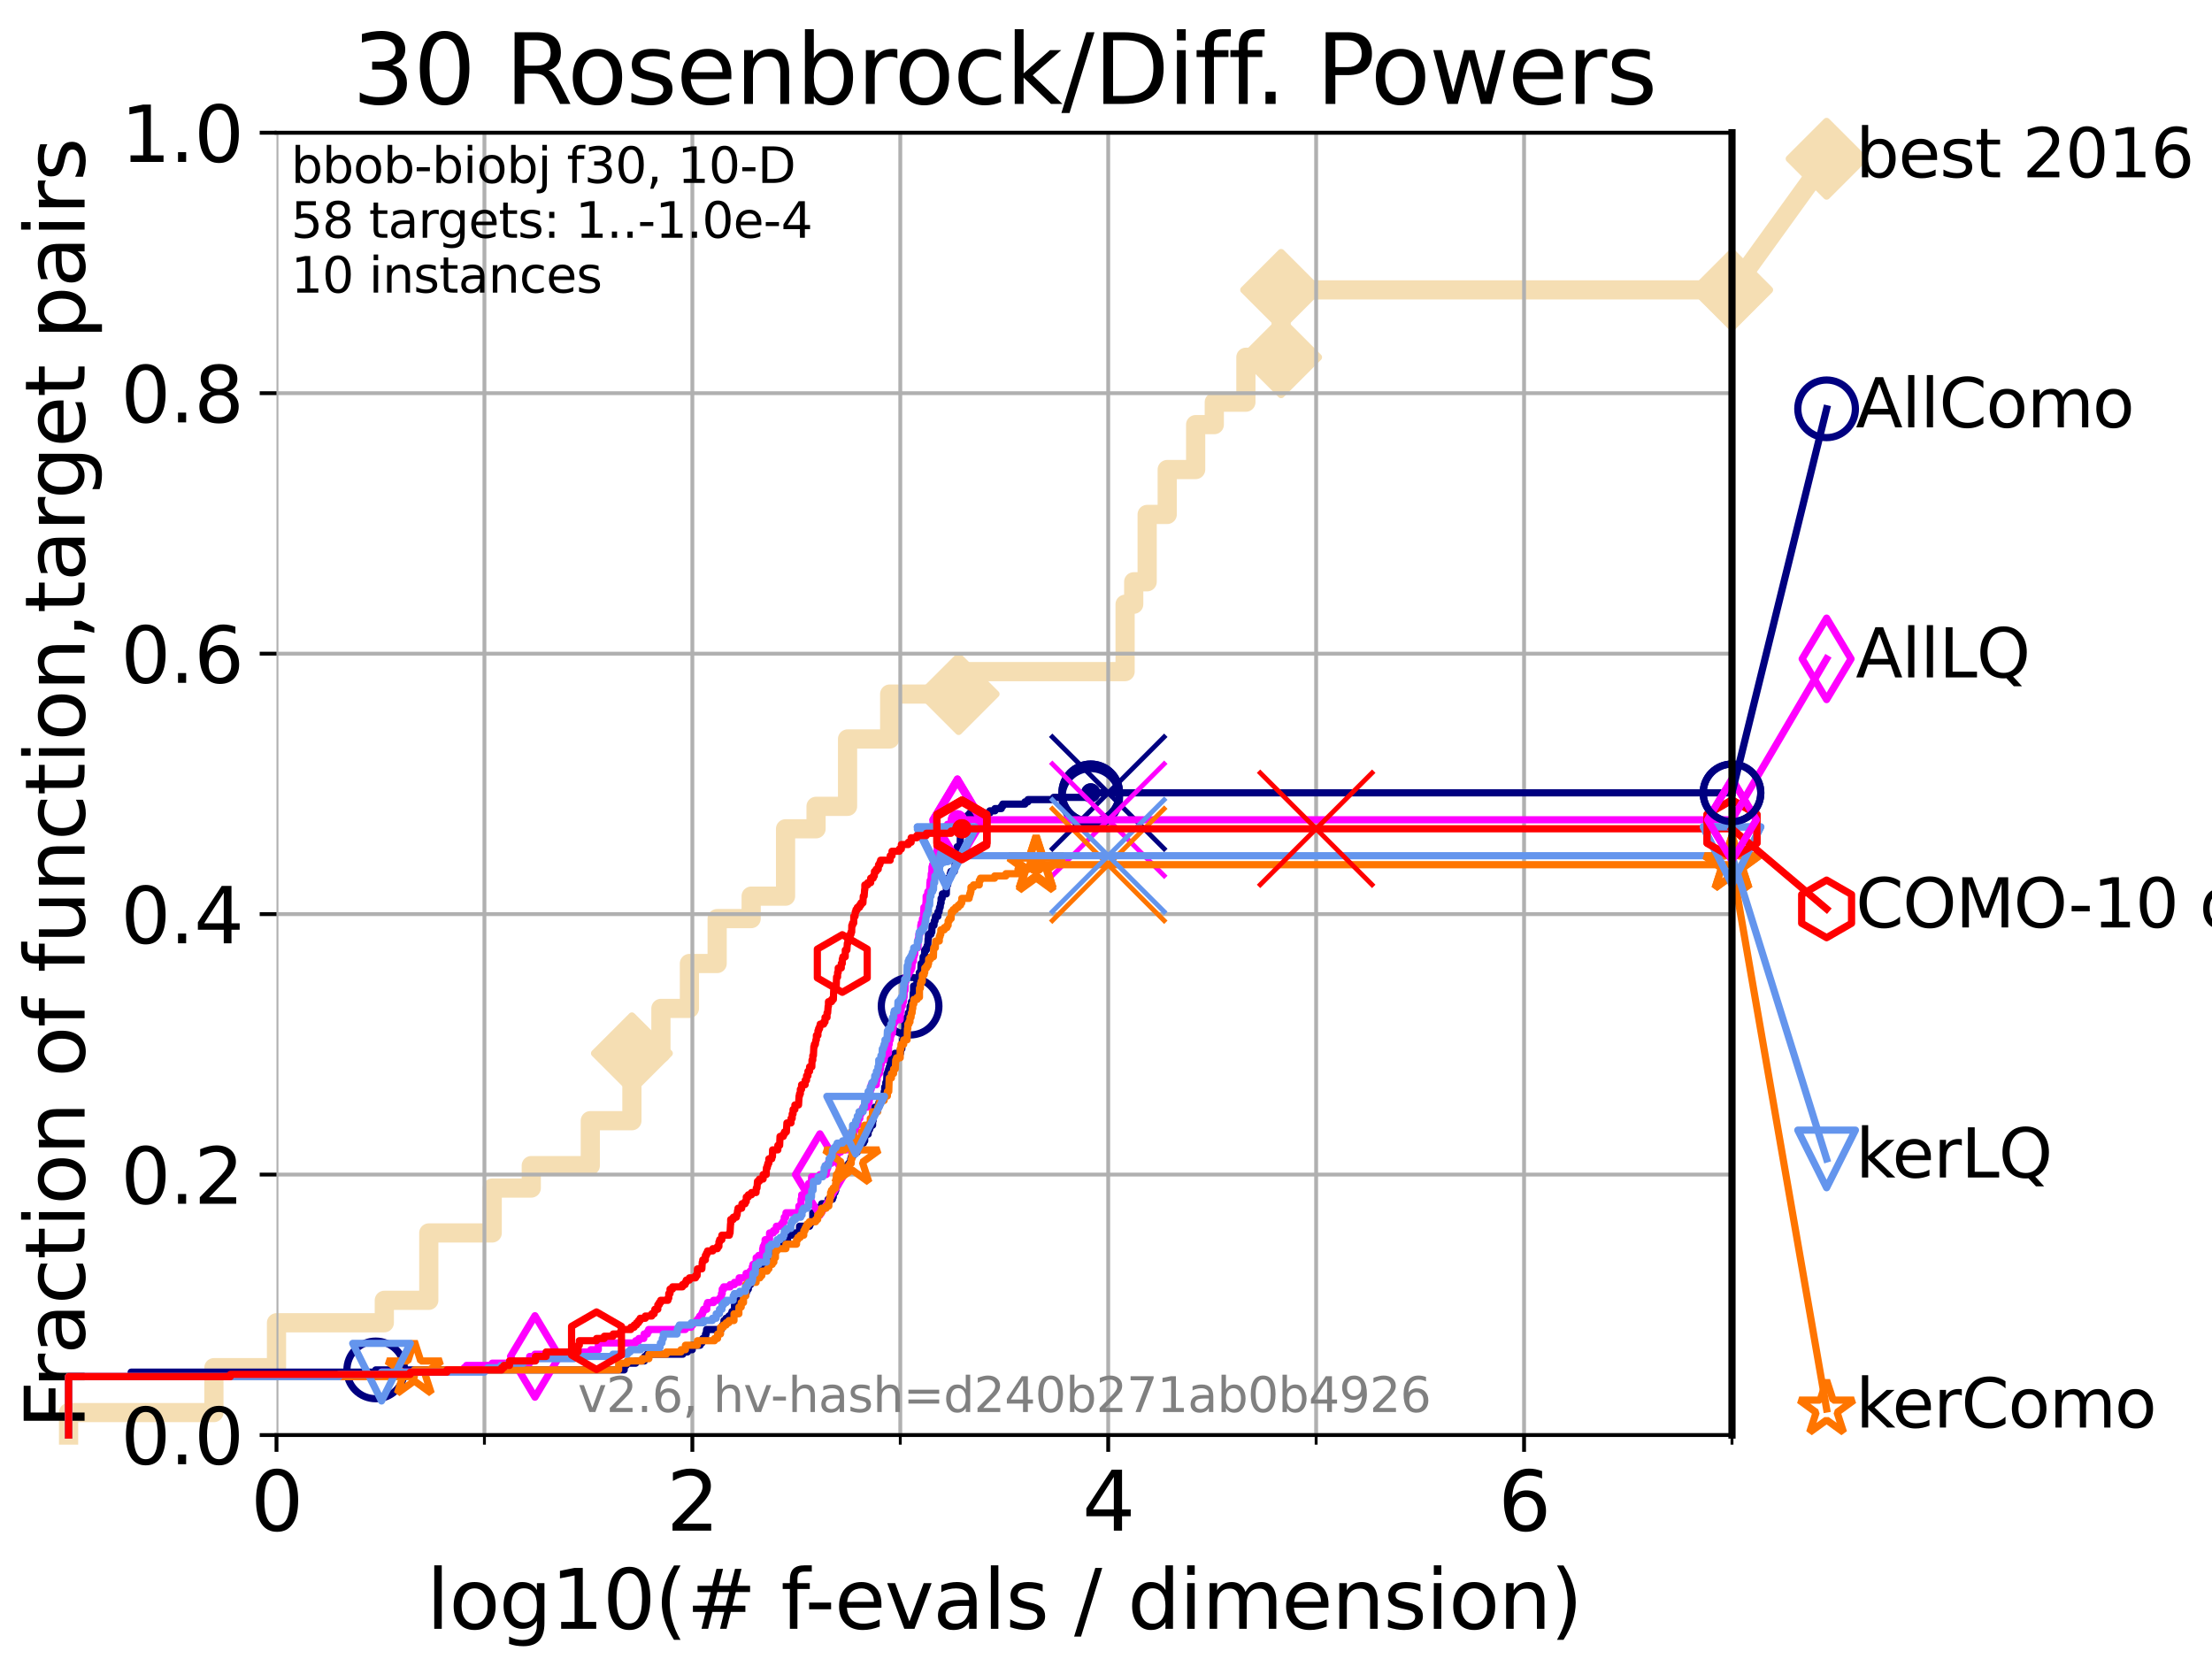 <?xml version="1.0" encoding="utf-8" standalone="no"?>
<!DOCTYPE svg PUBLIC "-//W3C//DTD SVG 1.1//EN"
  "http://www.w3.org/Graphics/SVG/1.1/DTD/svg11.dtd">
<svg xmlns:xlink="http://www.w3.org/1999/xlink" width="460.8pt" height="345.6pt" viewBox="0 0 460.8 345.6" xmlns="http://www.w3.org/2000/svg" version="1.1">
 <defs>
  <style type="text/css">*{stroke-linejoin: round; stroke-linecap: butt}</style>
 </defs>
 <g id="figure_1">
  <g id="patch_1">
   <path d="M 0 345.6 
L 460.8 345.6 
L 460.8 0 
L 0 0 
z
" style="fill: #ffffff"/>
  </g>
  <g id="axes_1">
   <g id="patch_2">
    <path d="M 57.6 298.944 
L 360.806 298.944 
L 360.806 27.648 
L 57.6 27.648 
z
" style="fill: #ffffff"/>
   </g>
   <g id="line2d_1">
    <path d="M 14.285 298.944 
L 14.285 294.266 
L 44.561 294.266 
L 44.561 284.911 
L 57.6 284.911 
L 57.6 275.556 
L 80.06 275.556 
L 80.06 270.879 
L 89.324 270.879 
L 89.324 256.846 
L 102.536 256.846 
L 102.536 247.491 
L 110.675 247.491 
L 110.675 242.814 
L 122.971 242.814 
L 122.971 233.459 
L 131.637 233.459 
L 131.637 219.426 
L 137.681 219.426 
L 137.681 210.071 
L 143.619 210.071 
L 143.619 200.716 
L 149.396 200.716 
L 149.396 191.361 
L 156.482 191.361 
L 156.482 186.684 
L 163.646 186.684 
L 163.646 172.651 
L 170.001 172.651 
L 170.001 167.974 
L 176.561 167.974 
L 176.561 153.941 
L 185.337 153.941 
L 185.337 144.586 
L 199.7 144.586 
L 199.7 139.908 
L 234.379 139.908 
L 234.379 125.876 
L 236.172 125.876 
L 236.172 121.198 
L 238.973 121.198 
L 238.973 107.166 
L 243.153 107.166 
L 243.153 97.811 
L 249.077 97.811 
L 249.077 88.456 
L 252.958 88.456 
L 252.958 83.778 
L 259.543 83.778 
L 259.543 74.423 
L 266.882 74.423 
L 266.882 60.391 
L 360.806 60.391 
" style="fill: none; stroke: #f5deb3; stroke-width: 4; stroke-linecap: square"/>
   </g>
   <g id="line2d_2">
    <defs>
     <path id="m0ee0a4ae95" d="M -0 7.778 
L 7.778 0 
L 0 -7.778 
L -7.778 -0 
z
" style="stroke: #f5deb3; stroke-width: 1.5; stroke-linejoin: miter"/>
    </defs>
    <g>
     <use xlink:href="#m0ee0a4ae95" x="131.637" y="219.426" style="fill: #f5deb3; stroke: #f5deb3; stroke-width: 1.5; stroke-linejoin: miter"/>
     <use xlink:href="#m0ee0a4ae95" x="199.7" y="144.586" style="fill: #f5deb3; stroke: #f5deb3; stroke-width: 1.5; stroke-linejoin: miter"/>
     <use xlink:href="#m0ee0a4ae95" x="266.882" y="74.423" style="fill: #f5deb3; stroke: #f5deb3; stroke-width: 1.5; stroke-linejoin: miter"/>
     <use xlink:href="#m0ee0a4ae95" x="266.882" y="60.391" style="fill: #f5deb3; stroke: #f5deb3; stroke-width: 1.5; stroke-linejoin: miter"/>
     <use xlink:href="#m0ee0a4ae95" x="360.806" y="60.391" style="fill: #f5deb3; stroke: #f5deb3; stroke-width: 1.5; stroke-linejoin: miter"/>
    </g>
   </g>
   <g id="line2d_3">
    <path style="fill: none; stroke: #f5deb3; stroke-width: 4; stroke-linecap: square"/>
    <g/>
   </g>
   <g id="line2d_4">
    <path d="M 360.806 60.391 
L 380.515 33.074 
" style="fill: none; stroke: #f5deb3; stroke-width: 4; stroke-linecap: square"/>
    <g>
     <use xlink:href="#m0ee0a4ae95" x="360.806" y="60.391" style="fill: #f5deb3; stroke: #f5deb3; stroke-width: 1.5; stroke-linejoin: miter"/>
     <use xlink:href="#m0ee0a4ae95" x="380.515" y="33.074" style="fill: #f5deb3; stroke: #f5deb3; stroke-width: 1.5; stroke-linejoin: miter"/>
    </g>
   </g>
   <g id="matplotlib.axis_1">
    <g id="xtick_1">
     <g id="line2d_5">
      <path d="M 57.6 298.944 
L 57.6 27.648 
" clip-path="url(#pb1514b1514)" style="fill: none; stroke: #b0b0b0; stroke-width: 0.8; stroke-linecap: square"/>
     </g>
     <g id="line2d_6">
      <defs>
       <path id="m3cb7cf26ba" d="M 0 0 
L 0 3.5 
" style="stroke: #000000; stroke-width: 0.8"/>
      </defs>
      <g>
       <use xlink:href="#m3cb7cf26ba" x="57.6" y="298.944" style="stroke: #000000; stroke-width: 0.8"/>
      </g>
     </g>
     <g id="text_1">
      <!-- 0 -->
      <g transform="translate(52.192 318.861) scale(0.17 -0.17)">
       <defs>
        <path id="DejaVuSans-30" d="M 2034 4250 
Q 1547 4250 1301 3770 
Q 1056 3291 1056 2328 
Q 1056 1369 1301 889 
Q 1547 409 2034 409 
Q 2525 409 2770 889 
Q 3016 1369 3016 2328 
Q 3016 3291 2770 3770 
Q 2525 4250 2034 4250 
z
M 2034 4750 
Q 2819 4750 3233 4129 
Q 3647 3509 3647 2328 
Q 3647 1150 3233 529 
Q 2819 -91 2034 -91 
Q 1250 -91 836 529 
Q 422 1150 422 2328 
Q 422 3509 836 4129 
Q 1250 4750 2034 4750 
z
" transform="scale(0.016)"/>
       </defs>
       <use xlink:href="#DejaVuSans-30"/>
      </g>
     </g>
    </g>
    <g id="xtick_2">
     <g id="line2d_7">
      <path d="M 144.23 298.944 
L 144.23 27.648 
" clip-path="url(#pb1514b1514)" style="fill: none; stroke: #b0b0b0; stroke-width: 0.8; stroke-linecap: square"/>
     </g>
     <g id="line2d_8">
      <g>
       <use xlink:href="#m3cb7cf26ba" x="144.23" y="298.944" style="stroke: #000000; stroke-width: 0.8"/>
      </g>
     </g>
     <g id="text_2">
      <!-- 2 -->
      <g transform="translate(138.822 318.861) scale(0.17 -0.17)">
       <defs>
        <path id="DejaVuSans-32" d="M 1228 531 
L 3431 531 
L 3431 0 
L 469 0 
L 469 531 
Q 828 903 1448 1529 
Q 2069 2156 2228 2338 
Q 2531 2678 2651 2914 
Q 2772 3150 2772 3378 
Q 2772 3750 2511 3984 
Q 2250 4219 1831 4219 
Q 1534 4219 1204 4116 
Q 875 4013 500 3803 
L 500 4441 
Q 881 4594 1212 4672 
Q 1544 4750 1819 4750 
Q 2544 4750 2975 4387 
Q 3406 4025 3406 3419 
Q 3406 3131 3298 2873 
Q 3191 2616 2906 2266 
Q 2828 2175 2409 1742 
Q 1991 1309 1228 531 
z
" transform="scale(0.016)"/>
       </defs>
       <use xlink:href="#DejaVuSans-32"/>
      </g>
     </g>
    </g>
    <g id="xtick_3">
     <g id="line2d_9">
      <path d="M 230.861 298.944 
L 230.861 27.648 
" clip-path="url(#pb1514b1514)" style="fill: none; stroke: #b0b0b0; stroke-width: 0.8; stroke-linecap: square"/>
     </g>
     <g id="line2d_10">
      <g>
       <use xlink:href="#m3cb7cf26ba" x="230.861" y="298.944" style="stroke: #000000; stroke-width: 0.8"/>
      </g>
     </g>
     <g id="text_3">
      <!-- 4 -->
      <g transform="translate(225.453 318.861) scale(0.17 -0.17)">
       <defs>
        <path id="DejaVuSans-34" d="M 2419 4116 
L 825 1625 
L 2419 1625 
L 2419 4116 
z
M 2253 4666 
L 3047 4666 
L 3047 1625 
L 3713 1625 
L 3713 1100 
L 3047 1100 
L 3047 0 
L 2419 0 
L 2419 1100 
L 313 1100 
L 313 1709 
L 2253 4666 
z
" transform="scale(0.016)"/>
       </defs>
       <use xlink:href="#DejaVuSans-34"/>
      </g>
     </g>
    </g>
    <g id="xtick_4">
     <g id="line2d_11">
      <path d="M 317.491 298.944 
L 317.491 27.648 
" clip-path="url(#pb1514b1514)" style="fill: none; stroke: #b0b0b0; stroke-width: 0.8; stroke-linecap: square"/>
     </g>
     <g id="line2d_12">
      <g>
       <use xlink:href="#m3cb7cf26ba" x="317.491" y="298.944" style="stroke: #000000; stroke-width: 0.8"/>
      </g>
     </g>
     <g id="text_4">
      <!-- 6 -->
      <g transform="translate(312.083 318.861) scale(0.17 -0.17)">
       <defs>
        <path id="DejaVuSans-36" d="M 2113 2584 
Q 1688 2584 1439 2293 
Q 1191 2003 1191 1497 
Q 1191 994 1439 701 
Q 1688 409 2113 409 
Q 2538 409 2786 701 
Q 3034 994 3034 1497 
Q 3034 2003 2786 2293 
Q 2538 2584 2113 2584 
z
M 3366 4563 
L 3366 3988 
Q 3128 4100 2886 4159 
Q 2644 4219 2406 4219 
Q 1781 4219 1451 3797 
Q 1122 3375 1075 2522 
Q 1259 2794 1537 2939 
Q 1816 3084 2150 3084 
Q 2853 3084 3261 2657 
Q 3669 2231 3669 1497 
Q 3669 778 3244 343 
Q 2819 -91 2113 -91 
Q 1303 -91 875 529 
Q 447 1150 447 2328 
Q 447 3434 972 4092 
Q 1497 4750 2381 4750 
Q 2619 4750 2861 4703 
Q 3103 4656 3366 4563 
z
" transform="scale(0.016)"/>
       </defs>
       <use xlink:href="#DejaVuSans-36"/>
      </g>
     </g>
    </g>
    <g id="xtick_5">
     <g id="line2d_13">
      <path d="M 100.915 298.944 
L 100.915 27.648 
" clip-path="url(#pb1514b1514)" style="fill: none; stroke: #b0b0b0; stroke-width: 0.8; stroke-linecap: square"/>
     </g>
     <g id="line2d_14">
      <defs>
       <path id="m7499a94452" d="M 0 0 
L 0 2 
" style="stroke: #000000; stroke-width: 0.6"/>
      </defs>
      <g>
       <use xlink:href="#m7499a94452" x="100.915" y="298.944" style="stroke: #000000; stroke-width: 0.6"/>
      </g>
     </g>
    </g>
    <g id="xtick_6">
     <g id="line2d_15">
      <path d="M 187.546 298.944 
L 187.546 27.648 
" clip-path="url(#pb1514b1514)" style="fill: none; stroke: #b0b0b0; stroke-width: 0.8; stroke-linecap: square"/>
     </g>
     <g id="line2d_16">
      <g>
       <use xlink:href="#m7499a94452" x="187.546" y="298.944" style="stroke: #000000; stroke-width: 0.6"/>
      </g>
     </g>
    </g>
    <g id="xtick_7">
     <g id="line2d_17">
      <path d="M 274.176 298.944 
L 274.176 27.648 
" clip-path="url(#pb1514b1514)" style="fill: none; stroke: #b0b0b0; stroke-width: 0.8; stroke-linecap: square"/>
     </g>
     <g id="line2d_18">
      <g>
       <use xlink:href="#m7499a94452" x="274.176" y="298.944" style="stroke: #000000; stroke-width: 0.6"/>
      </g>
     </g>
    </g>
    <g id="xtick_8">
     <g id="line2d_19">
      <path d="M 360.806 298.944 
L 360.806 27.648 
" clip-path="url(#pb1514b1514)" style="fill: none; stroke: #b0b0b0; stroke-width: 0.8; stroke-linecap: square"/>
     </g>
     <g id="line2d_20">
      <g>
       <use xlink:href="#m7499a94452" x="360.806" y="298.944" style="stroke: #000000; stroke-width: 0.6"/>
      </g>
     </g>
    </g>
    <g id="text_5">
     <!-- log10(# f-evals / dimension) -->
     <g transform="translate(88.823 339.314) scale(0.17 -0.17)">
      <defs>
       <path id="DejaVuSans-6c" d="M 603 4863 
L 1178 4863 
L 1178 0 
L 603 0 
L 603 4863 
z
" transform="scale(0.016)"/>
       <path id="DejaVuSans-6f" d="M 1959 3097 
Q 1497 3097 1228 2736 
Q 959 2375 959 1747 
Q 959 1119 1226 758 
Q 1494 397 1959 397 
Q 2419 397 2687 759 
Q 2956 1122 2956 1747 
Q 2956 2369 2687 2733 
Q 2419 3097 1959 3097 
z
M 1959 3584 
Q 2709 3584 3137 3096 
Q 3566 2609 3566 1747 
Q 3566 888 3137 398 
Q 2709 -91 1959 -91 
Q 1206 -91 779 398 
Q 353 888 353 1747 
Q 353 2609 779 3096 
Q 1206 3584 1959 3584 
z
" transform="scale(0.016)"/>
       <path id="DejaVuSans-67" d="M 2906 1791 
Q 2906 2416 2648 2759 
Q 2391 3103 1925 3103 
Q 1463 3103 1205 2759 
Q 947 2416 947 1791 
Q 947 1169 1205 825 
Q 1463 481 1925 481 
Q 2391 481 2648 825 
Q 2906 1169 2906 1791 
z
M 3481 434 
Q 3481 -459 3084 -895 
Q 2688 -1331 1869 -1331 
Q 1566 -1331 1297 -1286 
Q 1028 -1241 775 -1147 
L 775 -588 
Q 1028 -725 1275 -790 
Q 1522 -856 1778 -856 
Q 2344 -856 2625 -561 
Q 2906 -266 2906 331 
L 2906 616 
Q 2728 306 2450 153 
Q 2172 0 1784 0 
Q 1141 0 747 490 
Q 353 981 353 1791 
Q 353 2603 747 3093 
Q 1141 3584 1784 3584 
Q 2172 3584 2450 3431 
Q 2728 3278 2906 2969 
L 2906 3500 
L 3481 3500 
L 3481 434 
z
" transform="scale(0.016)"/>
       <path id="DejaVuSans-31" d="M 794 531 
L 1825 531 
L 1825 4091 
L 703 3866 
L 703 4441 
L 1819 4666 
L 2450 4666 
L 2450 531 
L 3481 531 
L 3481 0 
L 794 0 
L 794 531 
z
" transform="scale(0.016)"/>
       <path id="DejaVuSans-28" d="M 1984 4856 
Q 1566 4138 1362 3434 
Q 1159 2731 1159 2009 
Q 1159 1288 1364 580 
Q 1569 -128 1984 -844 
L 1484 -844 
Q 1016 -109 783 600 
Q 550 1309 550 2009 
Q 550 2706 781 3412 
Q 1013 4119 1484 4856 
L 1984 4856 
z
" transform="scale(0.016)"/>
       <path id="DejaVuSans-23" d="M 3272 2816 
L 2363 2816 
L 2100 1772 
L 3016 1772 
L 3272 2816 
z
M 2803 4594 
L 2478 3297 
L 3391 3297 
L 3719 4594 
L 4219 4594 
L 3897 3297 
L 4872 3297 
L 4872 2816 
L 3775 2816 
L 3519 1772 
L 4513 1772 
L 4513 1294 
L 3397 1294 
L 3072 0 
L 2572 0 
L 2894 1294 
L 1978 1294 
L 1656 0 
L 1153 0 
L 1478 1294 
L 494 1294 
L 494 1772 
L 1594 1772 
L 1856 2816 
L 850 2816 
L 850 3297 
L 1978 3297 
L 2297 4594 
L 2803 4594 
z
" transform="scale(0.016)"/>
       <path id="DejaVuSans-20" transform="scale(0.016)"/>
       <path id="DejaVuSans-66" d="M 2375 4863 
L 2375 4384 
L 1825 4384 
Q 1516 4384 1395 4259 
Q 1275 4134 1275 3809 
L 1275 3500 
L 2222 3500 
L 2222 3053 
L 1275 3053 
L 1275 0 
L 697 0 
L 697 3053 
L 147 3053 
L 147 3500 
L 697 3500 
L 697 3744 
Q 697 4328 969 4595 
Q 1241 4863 1831 4863 
L 2375 4863 
z
" transform="scale(0.016)"/>
       <path id="DejaVuSans-2d" d="M 313 2009 
L 1997 2009 
L 1997 1497 
L 313 1497 
L 313 2009 
z
" transform="scale(0.016)"/>
       <path id="DejaVuSans-65" d="M 3597 1894 
L 3597 1613 
L 953 1613 
Q 991 1019 1311 708 
Q 1631 397 2203 397 
Q 2534 397 2845 478 
Q 3156 559 3463 722 
L 3463 178 
Q 3153 47 2828 -22 
Q 2503 -91 2169 -91 
Q 1331 -91 842 396 
Q 353 884 353 1716 
Q 353 2575 817 3079 
Q 1281 3584 2069 3584 
Q 2775 3584 3186 3129 
Q 3597 2675 3597 1894 
z
M 3022 2063 
Q 3016 2534 2758 2815 
Q 2500 3097 2075 3097 
Q 1594 3097 1305 2825 
Q 1016 2553 972 2059 
L 3022 2063 
z
" transform="scale(0.016)"/>
       <path id="DejaVuSans-76" d="M 191 3500 
L 800 3500 
L 1894 563 
L 2988 3500 
L 3597 3500 
L 2284 0 
L 1503 0 
L 191 3500 
z
" transform="scale(0.016)"/>
       <path id="DejaVuSans-61" d="M 2194 1759 
Q 1497 1759 1228 1600 
Q 959 1441 959 1056 
Q 959 750 1161 570 
Q 1363 391 1709 391 
Q 2188 391 2477 730 
Q 2766 1069 2766 1631 
L 2766 1759 
L 2194 1759 
z
M 3341 1997 
L 3341 0 
L 2766 0 
L 2766 531 
Q 2569 213 2275 61 
Q 1981 -91 1556 -91 
Q 1019 -91 701 211 
Q 384 513 384 1019 
Q 384 1609 779 1909 
Q 1175 2209 1959 2209 
L 2766 2209 
L 2766 2266 
Q 2766 2663 2505 2880 
Q 2244 3097 1772 3097 
Q 1472 3097 1187 3025 
Q 903 2953 641 2809 
L 641 3341 
Q 956 3463 1253 3523 
Q 1550 3584 1831 3584 
Q 2591 3584 2966 3190 
Q 3341 2797 3341 1997 
z
" transform="scale(0.016)"/>
       <path id="DejaVuSans-73" d="M 2834 3397 
L 2834 2853 
Q 2591 2978 2328 3040 
Q 2066 3103 1784 3103 
Q 1356 3103 1142 2972 
Q 928 2841 928 2578 
Q 928 2378 1081 2264 
Q 1234 2150 1697 2047 
L 1894 2003 
Q 2506 1872 2764 1633 
Q 3022 1394 3022 966 
Q 3022 478 2636 193 
Q 2250 -91 1575 -91 
Q 1294 -91 989 -36 
Q 684 19 347 128 
L 347 722 
Q 666 556 975 473 
Q 1284 391 1588 391 
Q 1994 391 2212 530 
Q 2431 669 2431 922 
Q 2431 1156 2273 1281 
Q 2116 1406 1581 1522 
L 1381 1569 
Q 847 1681 609 1914 
Q 372 2147 372 2553 
Q 372 3047 722 3315 
Q 1072 3584 1716 3584 
Q 2034 3584 2315 3537 
Q 2597 3491 2834 3397 
z
" transform="scale(0.016)"/>
       <path id="DejaVuSans-2f" d="M 1625 4666 
L 2156 4666 
L 531 -594 
L 0 -594 
L 1625 4666 
z
" transform="scale(0.016)"/>
       <path id="DejaVuSans-64" d="M 2906 2969 
L 2906 4863 
L 3481 4863 
L 3481 0 
L 2906 0 
L 2906 525 
Q 2725 213 2448 61 
Q 2172 -91 1784 -91 
Q 1150 -91 751 415 
Q 353 922 353 1747 
Q 353 2572 751 3078 
Q 1150 3584 1784 3584 
Q 2172 3584 2448 3432 
Q 2725 3281 2906 2969 
z
M 947 1747 
Q 947 1113 1208 752 
Q 1469 391 1925 391 
Q 2381 391 2643 752 
Q 2906 1113 2906 1747 
Q 2906 2381 2643 2742 
Q 2381 3103 1925 3103 
Q 1469 3103 1208 2742 
Q 947 2381 947 1747 
z
" transform="scale(0.016)"/>
       <path id="DejaVuSans-69" d="M 603 3500 
L 1178 3500 
L 1178 0 
L 603 0 
L 603 3500 
z
M 603 4863 
L 1178 4863 
L 1178 4134 
L 603 4134 
L 603 4863 
z
" transform="scale(0.016)"/>
       <path id="DejaVuSans-6d" d="M 3328 2828 
Q 3544 3216 3844 3400 
Q 4144 3584 4550 3584 
Q 5097 3584 5394 3201 
Q 5691 2819 5691 2113 
L 5691 0 
L 5113 0 
L 5113 2094 
Q 5113 2597 4934 2840 
Q 4756 3084 4391 3084 
Q 3944 3084 3684 2787 
Q 3425 2491 3425 1978 
L 3425 0 
L 2847 0 
L 2847 2094 
Q 2847 2600 2669 2842 
Q 2491 3084 2119 3084 
Q 1678 3084 1418 2786 
Q 1159 2488 1159 1978 
L 1159 0 
L 581 0 
L 581 3500 
L 1159 3500 
L 1159 2956 
Q 1356 3278 1631 3431 
Q 1906 3584 2284 3584 
Q 2666 3584 2933 3390 
Q 3200 3197 3328 2828 
z
" transform="scale(0.016)"/>
       <path id="DejaVuSans-6e" d="M 3513 2113 
L 3513 0 
L 2938 0 
L 2938 2094 
Q 2938 2591 2744 2837 
Q 2550 3084 2163 3084 
Q 1697 3084 1428 2787 
Q 1159 2491 1159 1978 
L 1159 0 
L 581 0 
L 581 3500 
L 1159 3500 
L 1159 2956 
Q 1366 3272 1645 3428 
Q 1925 3584 2291 3584 
Q 2894 3584 3203 3211 
Q 3513 2838 3513 2113 
z
" transform="scale(0.016)"/>
       <path id="DejaVuSans-29" d="M 513 4856 
L 1013 4856 
Q 1481 4119 1714 3412 
Q 1947 2706 1947 2009 
Q 1947 1309 1714 600 
Q 1481 -109 1013 -844 
L 513 -844 
Q 928 -128 1133 580 
Q 1338 1288 1338 2009 
Q 1338 2731 1133 3434 
Q 928 4138 513 4856 
z
" transform="scale(0.016)"/>
      </defs>
      <use xlink:href="#DejaVuSans-6c"/>
      <use xlink:href="#DejaVuSans-6f" x="27.783"/>
      <use xlink:href="#DejaVuSans-67" x="88.965"/>
      <use xlink:href="#DejaVuSans-31" x="152.441"/>
      <use xlink:href="#DejaVuSans-30" x="216.064"/>
      <use xlink:href="#DejaVuSans-28" x="279.688"/>
      <use xlink:href="#DejaVuSans-23" x="318.701"/>
      <use xlink:href="#DejaVuSans-20" x="402.49"/>
      <use xlink:href="#DejaVuSans-66" x="434.277"/>
      <use xlink:href="#DejaVuSans-2d" x="463.982"/>
      <use xlink:href="#DejaVuSans-65" x="500.066"/>
      <use xlink:href="#DejaVuSans-76" x="561.59"/>
      <use xlink:href="#DejaVuSans-61" x="620.77"/>
      <use xlink:href="#DejaVuSans-6c" x="682.049"/>
      <use xlink:href="#DejaVuSans-73" x="709.832"/>
      <use xlink:href="#DejaVuSans-20" x="761.932"/>
      <use xlink:href="#DejaVuSans-2f" x="793.719"/>
      <use xlink:href="#DejaVuSans-20" x="827.41"/>
      <use xlink:href="#DejaVuSans-64" x="859.197"/>
      <use xlink:href="#DejaVuSans-69" x="922.674"/>
      <use xlink:href="#DejaVuSans-6d" x="950.457"/>
      <use xlink:href="#DejaVuSans-65" x="1047.869"/>
      <use xlink:href="#DejaVuSans-6e" x="1109.393"/>
      <use xlink:href="#DejaVuSans-73" x="1172.771"/>
      <use xlink:href="#DejaVuSans-69" x="1224.871"/>
      <use xlink:href="#DejaVuSans-6f" x="1252.654"/>
      <use xlink:href="#DejaVuSans-6e" x="1313.836"/>
      <use xlink:href="#DejaVuSans-29" x="1377.215"/>
     </g>
    </g>
   </g>
   <g id="matplotlib.axis_2">
    <g id="ytick_1">
     <g id="line2d_21">
      <path d="M 57.6 298.944 
L 360.806 298.944 
" clip-path="url(#pb1514b1514)" style="fill: none; stroke: #b0b0b0; stroke-width: 0.8; stroke-linecap: square"/>
     </g>
     <g id="line2d_22">
      <defs>
       <path id="md8218d2f09" d="M 0 0 
L -3.5 0 
" style="stroke: #000000; stroke-width: 0.8"/>
      </defs>
      <g>
       <use xlink:href="#md8218d2f09" x="57.6" y="298.944" style="stroke: #000000; stroke-width: 0.8"/>
      </g>
     </g>
     <g id="text_6">
      <!-- 0.0 -->
      <g transform="translate(25.155 305.023) scale(0.16 -0.16)">
       <defs>
        <path id="DejaVuSans-2e" d="M 684 794 
L 1344 794 
L 1344 0 
L 684 0 
L 684 794 
z
" transform="scale(0.016)"/>
       </defs>
       <use xlink:href="#DejaVuSans-30"/>
       <use xlink:href="#DejaVuSans-2e" x="63.623"/>
       <use xlink:href="#DejaVuSans-30" x="95.41"/>
      </g>
     </g>
    </g>
    <g id="ytick_2">
     <g id="line2d_23">
      <path d="M 57.6 244.685 
L 360.806 244.685 
" clip-path="url(#pb1514b1514)" style="fill: none; stroke: #b0b0b0; stroke-width: 0.8; stroke-linecap: square"/>
     </g>
     <g id="line2d_24">
      <g>
       <use xlink:href="#md8218d2f09" x="57.6" y="244.685" style="stroke: #000000; stroke-width: 0.8"/>
      </g>
     </g>
     <g id="text_7">
      <!-- 0.2 -->
      <g transform="translate(25.155 250.764) scale(0.16 -0.16)">
       <use xlink:href="#DejaVuSans-30"/>
       <use xlink:href="#DejaVuSans-2e" x="63.623"/>
       <use xlink:href="#DejaVuSans-32" x="95.41"/>
      </g>
     </g>
    </g>
    <g id="ytick_3">
     <g id="line2d_25">
      <path d="M 57.6 190.426 
L 360.806 190.426 
" clip-path="url(#pb1514b1514)" style="fill: none; stroke: #b0b0b0; stroke-width: 0.8; stroke-linecap: square"/>
     </g>
     <g id="line2d_26">
      <g>
       <use xlink:href="#md8218d2f09" x="57.6" y="190.426" style="stroke: #000000; stroke-width: 0.8"/>
      </g>
     </g>
     <g id="text_8">
      <!-- 0.4 -->
      <g transform="translate(25.155 196.504) scale(0.16 -0.16)">
       <use xlink:href="#DejaVuSans-30"/>
       <use xlink:href="#DejaVuSans-2e" x="63.623"/>
       <use xlink:href="#DejaVuSans-34" x="95.41"/>
      </g>
     </g>
    </g>
    <g id="ytick_4">
     <g id="line2d_27">
      <path d="M 57.6 136.166 
L 360.806 136.166 
" clip-path="url(#pb1514b1514)" style="fill: none; stroke: #b0b0b0; stroke-width: 0.8; stroke-linecap: square"/>
     </g>
     <g id="line2d_28">
      <g>
       <use xlink:href="#md8218d2f09" x="57.6" y="136.166" style="stroke: #000000; stroke-width: 0.8"/>
      </g>
     </g>
     <g id="text_9">
      <!-- 0.6 -->
      <g transform="translate(25.155 142.245) scale(0.16 -0.16)">
       <use xlink:href="#DejaVuSans-30"/>
       <use xlink:href="#DejaVuSans-2e" x="63.623"/>
       <use xlink:href="#DejaVuSans-36" x="95.41"/>
      </g>
     </g>
    </g>
    <g id="ytick_5">
     <g id="line2d_29">
      <path d="M 57.6 81.907 
L 360.806 81.907 
" clip-path="url(#pb1514b1514)" style="fill: none; stroke: #b0b0b0; stroke-width: 0.8; stroke-linecap: square"/>
     </g>
     <g id="line2d_30">
      <g>
       <use xlink:href="#md8218d2f09" x="57.6" y="81.907" style="stroke: #000000; stroke-width: 0.8"/>
      </g>
     </g>
     <g id="text_10">
      <!-- 0.8 -->
      <g transform="translate(25.155 87.986) scale(0.16 -0.16)">
       <defs>
        <path id="DejaVuSans-38" d="M 2034 2216 
Q 1584 2216 1326 1975 
Q 1069 1734 1069 1313 
Q 1069 891 1326 650 
Q 1584 409 2034 409 
Q 2484 409 2743 651 
Q 3003 894 3003 1313 
Q 3003 1734 2745 1975 
Q 2488 2216 2034 2216 
z
M 1403 2484 
Q 997 2584 770 2862 
Q 544 3141 544 3541 
Q 544 4100 942 4425 
Q 1341 4750 2034 4750 
Q 2731 4750 3128 4425 
Q 3525 4100 3525 3541 
Q 3525 3141 3298 2862 
Q 3072 2584 2669 2484 
Q 3125 2378 3379 2068 
Q 3634 1759 3634 1313 
Q 3634 634 3220 271 
Q 2806 -91 2034 -91 
Q 1263 -91 848 271 
Q 434 634 434 1313 
Q 434 1759 690 2068 
Q 947 2378 1403 2484 
z
M 1172 3481 
Q 1172 3119 1398 2916 
Q 1625 2713 2034 2713 
Q 2441 2713 2670 2916 
Q 2900 3119 2900 3481 
Q 2900 3844 2670 4047 
Q 2441 4250 2034 4250 
Q 1625 4250 1398 4047 
Q 1172 3844 1172 3481 
z
" transform="scale(0.016)"/>
       </defs>
       <use xlink:href="#DejaVuSans-30"/>
       <use xlink:href="#DejaVuSans-2e" x="63.623"/>
       <use xlink:href="#DejaVuSans-38" x="95.41"/>
      </g>
     </g>
    </g>
    <g id="ytick_6">
     <g id="line2d_31">
      <path d="M 57.6 27.648 
L 360.806 27.648 
" clip-path="url(#pb1514b1514)" style="fill: none; stroke: #b0b0b0; stroke-width: 0.8; stroke-linecap: square"/>
     </g>
     <g id="line2d_32">
      <g>
       <use xlink:href="#md8218d2f09" x="57.6" y="27.648" style="stroke: #000000; stroke-width: 0.8"/>
      </g>
     </g>
     <g id="text_11">
      <!-- 1.0 -->
      <g transform="translate(25.155 33.727) scale(0.16 -0.16)">
       <use xlink:href="#DejaVuSans-31"/>
       <use xlink:href="#DejaVuSans-2e" x="63.623"/>
       <use xlink:href="#DejaVuSans-30" x="95.41"/>
      </g>
     </g>
    </g>
    <g id="text_12">
     <!-- Fraction of function,target pairs -->
     <g transform="translate(17.62 297.681) rotate(-90) scale(0.17 -0.17)">
      <defs>
       <path id="DejaVuSans-46" d="M 628 4666 
L 3309 4666 
L 3309 4134 
L 1259 4134 
L 1259 2759 
L 3109 2759 
L 3109 2228 
L 1259 2228 
L 1259 0 
L 628 0 
L 628 4666 
z
" transform="scale(0.016)"/>
       <path id="DejaVuSans-72" d="M 2631 2963 
Q 2534 3019 2420 3045 
Q 2306 3072 2169 3072 
Q 1681 3072 1420 2755 
Q 1159 2438 1159 1844 
L 1159 0 
L 581 0 
L 581 3500 
L 1159 3500 
L 1159 2956 
Q 1341 3275 1631 3429 
Q 1922 3584 2338 3584 
Q 2397 3584 2469 3576 
Q 2541 3569 2628 3553 
L 2631 2963 
z
" transform="scale(0.016)"/>
       <path id="DejaVuSans-63" d="M 3122 3366 
L 3122 2828 
Q 2878 2963 2633 3030 
Q 2388 3097 2138 3097 
Q 1578 3097 1268 2742 
Q 959 2388 959 1747 
Q 959 1106 1268 751 
Q 1578 397 2138 397 
Q 2388 397 2633 464 
Q 2878 531 3122 666 
L 3122 134 
Q 2881 22 2623 -34 
Q 2366 -91 2075 -91 
Q 1284 -91 818 406 
Q 353 903 353 1747 
Q 353 2603 823 3093 
Q 1294 3584 2113 3584 
Q 2378 3584 2631 3529 
Q 2884 3475 3122 3366 
z
" transform="scale(0.016)"/>
       <path id="DejaVuSans-74" d="M 1172 4494 
L 1172 3500 
L 2356 3500 
L 2356 3053 
L 1172 3053 
L 1172 1153 
Q 1172 725 1289 603 
Q 1406 481 1766 481 
L 2356 481 
L 2356 0 
L 1766 0 
Q 1100 0 847 248 
Q 594 497 594 1153 
L 594 3053 
L 172 3053 
L 172 3500 
L 594 3500 
L 594 4494 
L 1172 4494 
z
" transform="scale(0.016)"/>
       <path id="DejaVuSans-75" d="M 544 1381 
L 544 3500 
L 1119 3500 
L 1119 1403 
Q 1119 906 1312 657 
Q 1506 409 1894 409 
Q 2359 409 2629 706 
Q 2900 1003 2900 1516 
L 2900 3500 
L 3475 3500 
L 3475 0 
L 2900 0 
L 2900 538 
Q 2691 219 2414 64 
Q 2138 -91 1772 -91 
Q 1169 -91 856 284 
Q 544 659 544 1381 
z
M 1991 3584 
L 1991 3584 
z
" transform="scale(0.016)"/>
       <path id="DejaVuSans-2c" d="M 750 794 
L 1409 794 
L 1409 256 
L 897 -744 
L 494 -744 
L 750 256 
L 750 794 
z
" transform="scale(0.016)"/>
       <path id="DejaVuSans-70" d="M 1159 525 
L 1159 -1331 
L 581 -1331 
L 581 3500 
L 1159 3500 
L 1159 2969 
Q 1341 3281 1617 3432 
Q 1894 3584 2278 3584 
Q 2916 3584 3314 3078 
Q 3713 2572 3713 1747 
Q 3713 922 3314 415 
Q 2916 -91 2278 -91 
Q 1894 -91 1617 61 
Q 1341 213 1159 525 
z
M 3116 1747 
Q 3116 2381 2855 2742 
Q 2594 3103 2138 3103 
Q 1681 3103 1420 2742 
Q 1159 2381 1159 1747 
Q 1159 1113 1420 752 
Q 1681 391 2138 391 
Q 2594 391 2855 752 
Q 3116 1113 3116 1747 
z
" transform="scale(0.016)"/>
      </defs>
      <use xlink:href="#DejaVuSans-46"/>
      <use xlink:href="#DejaVuSans-72" x="50.27"/>
      <use xlink:href="#DejaVuSans-61" x="91.383"/>
      <use xlink:href="#DejaVuSans-63" x="152.662"/>
      <use xlink:href="#DejaVuSans-74" x="207.643"/>
      <use xlink:href="#DejaVuSans-69" x="246.852"/>
      <use xlink:href="#DejaVuSans-6f" x="274.635"/>
      <use xlink:href="#DejaVuSans-6e" x="335.816"/>
      <use xlink:href="#DejaVuSans-20" x="399.195"/>
      <use xlink:href="#DejaVuSans-6f" x="430.982"/>
      <use xlink:href="#DejaVuSans-66" x="492.164"/>
      <use xlink:href="#DejaVuSans-20" x="527.369"/>
      <use xlink:href="#DejaVuSans-66" x="559.156"/>
      <use xlink:href="#DejaVuSans-75" x="594.361"/>
      <use xlink:href="#DejaVuSans-6e" x="657.74"/>
      <use xlink:href="#DejaVuSans-63" x="721.119"/>
      <use xlink:href="#DejaVuSans-74" x="776.1"/>
      <use xlink:href="#DejaVuSans-69" x="815.309"/>
      <use xlink:href="#DejaVuSans-6f" x="843.092"/>
      <use xlink:href="#DejaVuSans-6e" x="904.273"/>
      <use xlink:href="#DejaVuSans-2c" x="967.652"/>
      <use xlink:href="#DejaVuSans-74" x="999.439"/>
      <use xlink:href="#DejaVuSans-61" x="1038.648"/>
      <use xlink:href="#DejaVuSans-72" x="1099.928"/>
      <use xlink:href="#DejaVuSans-67" x="1139.291"/>
      <use xlink:href="#DejaVuSans-65" x="1202.768"/>
      <use xlink:href="#DejaVuSans-74" x="1264.291"/>
      <use xlink:href="#DejaVuSans-20" x="1303.5"/>
      <use xlink:href="#DejaVuSans-70" x="1335.287"/>
      <use xlink:href="#DejaVuSans-61" x="1398.764"/>
      <use xlink:href="#DejaVuSans-69" x="1460.043"/>
      <use xlink:href="#DejaVuSans-72" x="1487.826"/>
      <use xlink:href="#DejaVuSans-73" x="1528.939"/>
     </g>
    </g>
   </g>
   <g id="line2d_33">
    <defs>
     <path id="m742dde4bb2" d="M 0 1.5 
C 0.398 1.5 0.779 1.342 1.061 1.061 
C 1.342 0.779 1.5 0.398 1.5 0 
C 1.5 -0.398 1.342 -0.779 1.061 -1.061 
C 0.779 -1.342 0.398 -1.5 0 -1.5 
C -0.398 -1.5 -0.779 -1.342 -1.061 -1.061 
C -1.342 -0.779 -1.5 -0.398 -1.5 0 
C -1.5 0.398 -1.342 0.779 -1.061 1.061 
C -0.779 1.342 -0.398 1.5 0 1.5 
z
" style="stroke: #f5deb3"/>
    </defs>
    <g>
     <use xlink:href="#m742dde4bb2" x="266.882" y="60.391" style="fill: #f5deb3; stroke: #f5deb3"/>
     <use xlink:href="#m742dde4bb2" x="266.882" y="60.391" style="fill: #f5deb3; stroke: #f5deb3"/>
    </g>
   </g>
   <g id="line2d_34">
    <defs>
     <path id="m947a29fc16" d="M 0 1.5 
C 0.398 1.5 0.779 1.342 1.061 1.061 
C 1.342 0.779 1.5 0.398 1.5 0 
C 1.5 -0.398 1.342 -0.779 1.061 -1.061 
C 0.779 -1.342 0.398 -1.5 0 -1.5 
C -0.398 -1.5 -0.779 -1.342 -1.061 -1.061 
C -1.342 -0.779 -1.5 -0.398 -1.5 0 
C -1.5 0.398 -1.342 0.779 -1.061 1.061 
C -0.779 1.342 -0.398 1.5 0 1.5 
z
" style="stroke: #000080"/>
    </defs>
    <g>
     <use xlink:href="#m947a29fc16" x="227.219" y="165.167" style="fill: #000080; stroke: #000080"/>
     <use xlink:href="#m947a29fc16" x="227.219" y="165.167" style="fill: #000080; stroke: #000080"/>
    </g>
   </g>
   <g id="line2d_35">
    <path d="M 14.285 298.944 
L 14.285 286.782 
L 27.324 286.782 
L 27.324 285.847 
L 78.267 285.847 
L 78.267 285.379 
L 130.027 285.379 
L 130.067 284.444 
L 130.423 284.444 
L 130.423 283.976 
L 132.429 283.976 
L 132.429 283.508 
L 134.241 283.508 
L 134.305 282.573 
L 134.808 282.573 
L 134.808 282.105 
L 142.248 282.105 
L 142.248 281.637 
L 143.226 281.637 
L 143.226 281.169 
L 144.212 281.169 
L 144.212 280.234 
L 145.852 280.234 
L 145.852 279.766 
L 146.227 279.766 
L 146.227 279.298 
L 146.413 279.298 
L 146.413 278.831 
L 146.957 278.831 
L 146.974 277.895 
L 147.103 277.895 
L 147.2 276.96 
L 150.262 276.96 
L 150.262 276.492 
L 150.547 276.492 
L 150.547 276.024 
L 150.814 276.024 
L 150.814 275.089 
L 151.246 275.089 
L 151.246 274.621 
L 151.833 274.621 
L 151.833 274.153 
L 152.292 274.153 
L 152.292 273.685 
L 152.487 273.685 
L 152.487 273.218 
L 153.013 273.218 
L 153.013 271.814 
L 153.525 271.814 
L 153.525 271.347 
L 153.9 271.347 
L 153.9 270.879 
L 154.246 270.879 
L 154.246 269.943 
L 155.288 269.943 
L 155.288 269.476 
L 155.444 269.476 
L 155.444 269.008 
L 155.609 269.008 
L 155.609 268.54 
L 155.894 268.54 
L 155.894 267.605 
L 156.364 267.605 
L 156.364 267.137 
L 156.764 267.137 
L 156.793 266.201 
L 157.185 266.201 
L 157.185 264.798 
L 157.559 264.798 
L 157.559 264.33 
L 158.392 264.33 
L 158.392 263.863 
L 158.796 263.863 
L 158.796 262.927 
L 159.156 262.927 
L 159.156 262.459 
L 159.527 262.459 
L 159.527 261.992 
L 160.597 261.992 
L 160.597 260.588 
L 161.278 260.588 
L 161.278 260.121 
L 161.415 260.121 
L 161.415 259.653 
L 161.61 259.653 
L 161.61 259.185 
L 162.57 259.185 
L 162.57 258.717 
L 163.485 258.717 
L 163.485 258.25 
L 164.07 258.25 
L 164.07 257.314 
L 164.916 257.314 
L 164.916 256.846 
L 166.535 256.846 
L 166.558 255.443 
L 168.653 255.443 
L 168.653 254.975 
L 168.878 254.975 
L 168.878 254.508 
L 169.319 254.508 
L 169.319 252.637 
L 170.584 252.637 
L 170.584 252.169 
L 170.983 252.169 
L 170.988 251.233 
L 171.186 251.233 
L 171.186 250.766 
L 172.508 250.766 
L 172.52 249.83 
L 173.418 249.83 
L 173.418 249.362 
L 173.593 249.362 
L 173.593 248.427 
L 173.937 248.427 
L 173.937 247.959 
L 174.107 247.959 
L 174.107 247.024 
L 174.442 247.024 
L 174.442 246.556 
L 174.608 246.556 
L 174.608 245.62 
L 174.949 245.62 
L 175 243.749 
L 176.093 243.749 
L 176.093 243.282 
L 176.337 243.282 
L 176.337 242.814 
L 176.782 242.814 
L 176.782 242.346 
L 177.191 242.346 
L 177.217 241.411 
L 177.36 241.411 
L 177.36 240.943 
L 177.642 240.943 
L 177.642 240.007 
L 178.598 240.007 
L 178.598 239.072 
L 178.863 239.072 
L 178.863 238.136 
L 179.885 238.136 
L 179.885 237.669 
L 180.132 237.669 
L 180.132 236.733 
L 180.255 236.733 
L 180.255 236.265 
L 180.855 236.265 
L 180.855 235.33 
L 181.148 235.33 
L 181.148 234.862 
L 181.321 234.862 
L 181.321 234.394 
L 181.777 234.394 
L 181.777 233.459 
L 181.889 233.459 
L 181.897 231.588 
L 182.221 231.588 
L 182.221 230.652 
L 183.08 230.652 
L 183.08 229.717 
L 183.495 229.717 
L 183.495 228.781 
L 184.102 228.781 
L 184.201 227.378 
L 184.299 227.378 
L 184.299 226.442 
L 184.526 226.442 
L 184.526 225.507 
L 184.689 225.507 
L 184.77 223.636 
L 184.976 223.636 
L 184.976 223.168 
L 185.113 223.168 
L 185.113 222.7 
L 185.26 222.7 
L 185.26 222.233 
L 185.444 222.233 
L 185.444 221.297 
L 185.628 221.297 
L 185.664 220.362 
L 186.436 220.362 
L 186.436 219.426 
L 187.589 219.426 
L 187.589 218.491 
L 187.872 218.491 
L 187.872 217.555 
L 188.034 217.555 
L 188.034 216.62 
L 188.218 216.62 
L 188.274 215.684 
L 188.354 215.684 
L 188.354 214.749 
L 188.483 214.749 
L 188.503 212.878 
L 188.91 212.878 
L 188.91 211.942 
L 189.206 211.942 
L 189.206 211.007 
L 189.549 211.007 
L 189.59 209.603 
L 189.876 209.603 
L 189.876 208.668 
L 190.167 208.668 
L 190.238 206.797 
L 190.31 206.797 
L 190.317 205.394 
L 191.011 205.394 
L 191.011 204.458 
L 191.42 204.458 
L 191.513 202.587 
L 191.82 202.587 
L 191.886 200.716 
L 192.276 200.716 
L 192.299 199.313 
L 192.595 199.313 
L 192.63 197.91 
L 192.971 197.91 
L 192.971 197.442 
L 193.156 197.442 
L 193.156 196.974 
L 193.279 196.974 
L 193.342 195.571 
L 193.403 195.571 
L 193.403 194.635 
L 193.938 194.635 
L 193.938 194.168 
L 194.114 194.168 
L 194.172 192.764 
L 194.566 192.764 
L 194.632 191.829 
L 194.787 191.829 
L 194.884 190.893 
L 195.373 190.893 
L 195.396 189.958 
L 195.628 189.958 
L 195.721 189.022 
L 195.853 189.022 
L 195.948 188.087 
L 196.053 188.087 
L 196.053 187.151 
L 196.263 187.151 
L 196.316 186.216 
L 197.136 186.216 
L 197.178 184.345 
L 197.418 184.345 
L 197.482 182.942 
L 197.908 182.942 
L 197.943 182.006 
L 198.1 182.006 
L 198.1 181.538 
L 198.799 181.538 
L 198.899 180.603 
L 198.951 180.603 
L 199.03 177.796 
L 199.231 177.796 
L 199.265 176.861 
L 199.391 176.861 
L 199.391 176.393 
L 200.001 176.393 
L 200.07 174.054 
L 200.281 174.054 
L 200.281 173.587 
L 200.531 173.587 
L 200.531 173.119 
L 201.14 173.119 
L 201.184 172.183 
L 201.563 172.183 
L 201.58 169.845 
L 202.008 169.845 
L 202.008 169.377 
L 206.2 169.377 
L 206.2 168.909 
L 207.274 168.909 
L 207.274 168.441 
L 208.596 168.441 
L 208.596 167.974 
L 208.891 167.974 
L 208.891 167.506 
L 213.521 167.506 
L 213.521 167.038 
L 214.138 167.038 
L 214.138 166.57 
L 219.496 166.57 
L 219.496 166.103 
L 227.219 166.103 
L 227.219 165.167 
L 360.806 165.167 
L 360.806 165.167 
" style="fill: none; stroke: #000080; stroke-width: 1.5; stroke-linecap: square"/>
   </g>
   <g id="line2d_36">
    <defs>
     <path id="m0fd7292674" d="M 0 6 
C 1.591 6 3.117 5.368 4.243 4.243 
C 5.368 3.117 6 1.591 6 0 
C 6 -1.591 5.368 -3.117 4.243 -4.243 
C 3.117 -5.368 1.591 -6 0 -6 
C -1.591 -6 -3.117 -5.368 -4.243 -4.243 
C -5.368 -3.117 -6 -1.591 -6 0 
C -6 1.591 -5.368 3.117 -4.243 4.243 
C -3.117 5.368 -1.591 6 0 6 
z
" style="stroke: #000080; stroke-width: 1.5"/>
    </defs>
    <g>
     <use xlink:href="#m0fd7292674" x="78.267" y="285.379" style="fill-opacity: 0; stroke: #000080; stroke-width: 1.5"/>
     <use xlink:href="#m0fd7292674" x="189.59" y="209.603" style="fill-opacity: 0; stroke: #000080; stroke-width: 1.5"/>
     <use xlink:href="#m0fd7292674" x="227.219" y="166.103" style="fill-opacity: 0; stroke: #000080; stroke-width: 1.5"/>
     <use xlink:href="#m0fd7292674" x="227.219" y="165.167" style="fill-opacity: 0; stroke: #000080; stroke-width: 1.5"/>
     <use xlink:href="#m0fd7292674" x="227.219" y="165.167" style="fill-opacity: 0; stroke: #000080; stroke-width: 1.5"/>
     <use xlink:href="#m0fd7292674" x="360.806" y="165.167" style="fill-opacity: 0; stroke: #000080; stroke-width: 1.5"/>
    </g>
   </g>
   <g id="line2d_37">
    <path style="fill: none; stroke: #000080; stroke-width: 1.5; stroke-linecap: square"/>
    <g/>
   </g>
   <g id="line2d_38">
    <path d="M 230.865 165.167 
" clip-path="url(#pb1514b1514)" style="fill: none; stroke: #000080; stroke-width: 1.5; stroke-linecap: square"/>
    <defs>
     <path id="ma5831fc02d" d="M -12 12 
L 12 -12 
M -12 -12 
L 12 12 
" style="stroke: #000080"/>
    </defs>
    <g clip-path="url(#pb1514b1514)">
     <use xlink:href="#ma5831fc02d" x="230.865" y="165.167" style="fill: #000080; stroke: #000080"/>
    </g>
   </g>
   <g id="line2d_39">
    <defs>
     <path id="m360fe3d3ad" d="M 0 1.5 
C 0.398 1.5 0.779 1.342 1.061 1.061 
C 1.342 0.779 1.5 0.398 1.5 0 
C 1.5 -0.398 1.342 -0.779 1.061 -1.061 
C 0.779 -1.342 0.398 -1.5 0 -1.5 
C -0.398 -1.5 -0.779 -1.342 -1.061 -1.061 
C -1.342 -0.779 -1.5 -0.398 -1.5 0 
C -1.5 0.398 -1.342 0.779 -1.061 1.061 
C -0.779 1.342 -0.398 1.5 0 1.5 
z
" style="stroke: #ff00ff"/>
    </defs>
    <g>
     <use xlink:href="#m360fe3d3ad" x="199.452" y="170.78" style="fill: #ff00ff; stroke: #ff00ff"/>
     <use xlink:href="#m360fe3d3ad" x="199.452" y="170.78" style="fill: #ff00ff; stroke: #ff00ff"/>
    </g>
   </g>
   <g id="line2d_40">
    <path d="M 14.285 298.944 
L 14.285 286.782 
L 78.267 286.782 
L 78.267 286.315 
L 79.481 286.315 
L 79.481 285.847 
L 93.382 285.847 
L 93.382 285.379 
L 96.718 285.379 
L 96.718 284.911 
L 97.182 284.911 
L 97.182 284.444 
L 102.536 284.444 
L 102.536 283.976 
L 110.336 283.976 
L 110.336 282.573 
L 111.442 282.573 
L 111.442 282.105 
L 121.009 282.105 
L 121.009 281.637 
L 123.088 281.637 
L 123.088 281.169 
L 124.642 281.169 
L 124.642 279.766 
L 132.429 279.766 
L 132.429 279.298 
L 133.086 279.298 
L 133.086 278.831 
L 134.113 278.831 
L 134.177 277.895 
L 134.87 277.895 
L 134.87 277.427 
L 135.116 277.427 
L 135.116 276.96 
L 142.764 276.96 
L 142.764 276.492 
L 143.965 276.492 
L 143.965 276.024 
L 144.324 276.024 
L 144.324 275.556 
L 145.094 275.556 
L 145.094 275.089 
L 145.468 275.089 
L 145.468 274.621 
L 145.765 274.621 
L 145.765 274.153 
L 146.16 274.153 
L 146.16 273.685 
L 146.362 273.685 
L 146.362 273.218 
L 146.563 273.218 
L 146.563 272.75 
L 147.232 272.75 
L 147.232 271.814 
L 147.392 271.814 
L 147.392 271.347 
L 148.638 271.347 
L 148.638 270.879 
L 149.918 270.879 
L 149.918 270.411 
L 150.289 270.411 
L 150.289 269.476 
L 150.452 269.476 
L 150.452 268.54 
L 150.76 268.54 
L 150.76 268.072 
L 152.107 268.072 
L 152.107 267.605 
L 152.989 267.605 
L 152.989 267.137 
L 153.956 267.137 
L 153.979 266.201 
L 155.423 266.201 
L 155.423 265.266 
L 156.255 265.266 
L 156.255 264.798 
L 156.677 264.798 
L 156.716 263.863 
L 156.851 263.863 
L 156.851 263.395 
L 157.522 263.395 
L 157.522 261.992 
L 158.044 261.992 
L 158.044 261.524 
L 158.873 261.524 
L 158.873 260.121 
L 158.985 260.121 
L 158.985 259.653 
L 159.216 259.653 
L 159.216 259.185 
L 159.385 259.185 
L 159.385 258.25 
L 160.303 258.25 
L 160.311 256.846 
L 161.103 256.846 
L 161.103 256.379 
L 161.617 256.379 
L 161.617 255.911 
L 161.736 255.911 
L 161.736 255.443 
L 162.768 255.443 
L 162.768 254.975 
L 163.088 254.975 
L 163.088 254.508 
L 163.369 254.508 
L 163.369 253.572 
L 163.68 253.572 
L 163.733 252.637 
L 166.385 252.637 
L 166.426 251.233 
L 166.871 251.233 
L 166.871 249.83 
L 167.001 249.83 
L 167.001 248.895 
L 167.941 248.895 
L 168.037 247.491 
L 168.353 247.491 
L 168.441 246.556 
L 169.029 246.556 
L 169.075 245.153 
L 170.801 245.153 
L 170.801 244.685 
L 172.11 244.685 
L 172.11 243.749 
L 172.28 243.749 
L 172.28 243.282 
L 172.449 243.282 
L 172.449 242.346 
L 173.186 242.346 
L 173.186 241.411 
L 173.98 241.411 
L 173.98 240.943 
L 174.314 240.943 
L 174.314 240.475 
L 174.461 240.475 
L 174.461 240.007 
L 175.128 240.007 
L 175.128 239.54 
L 176.425 239.54 
L 176.425 239.072 
L 176.849 239.072 
L 176.855 238.136 
L 177.126 238.136 
L 177.126 237.201 
L 177.895 237.201 
L 177.917 235.33 
L 178.281 235.33 
L 178.281 234.394 
L 178.743 234.394 
L 178.758 232.991 
L 179.118 232.991 
L 179.118 232.056 
L 179.396 232.056 
L 179.396 231.588 
L 179.577 231.588 
L 179.577 231.12 
L 179.783 231.12 
L 179.783 230.652 
L 180.685 230.652 
L 180.685 229.717 
L 181.068 229.717 
L 181.068 228.781 
L 181.261 228.781 
L 181.269 226.91 
L 181.486 226.91 
L 181.486 225.975 
L 182.563 225.975 
L 182.563 225.039 
L 182.712 225.039 
L 182.712 224.104 
L 182.893 224.104 
L 182.893 223.636 
L 183.209 223.636 
L 183.209 222.7 
L 183.446 222.7 
L 183.446 221.765 
L 183.612 221.765 
L 183.612 220.829 
L 184.185 220.829 
L 184.185 219.894 
L 184.493 219.894 
L 184.493 219.426 
L 185.074 219.426 
L 185.115 217.555 
L 185.25 217.555 
L 185.25 216.62 
L 185.463 216.62 
L 185.551 215.684 
L 185.676 215.684 
L 185.676 215.216 
L 185.934 215.216 
L 185.934 214.281 
L 186.063 214.281 
L 186.063 213.345 
L 186.251 213.345 
L 186.251 212.878 
L 186.505 212.878 
L 186.505 212.41 
L 187.521 212.41 
L 187.598 210.539 
L 187.731 210.539 
L 187.731 209.603 
L 187.983 209.603 
L 187.983 208.668 
L 188.224 208.668 
L 188.224 207.732 
L 188.343 207.732 
L 188.345 206.329 
L 188.537 206.329 
L 188.588 204.458 
L 188.737 204.458 
L 188.737 203.523 
L 189.009 203.523 
L 189.009 203.055 
L 189.243 203.055 
L 189.243 202.587 
L 189.487 202.587 
L 189.487 202.119 
L 189.781 202.119 
L 189.781 201.652 
L 189.961 201.652 
L 190.058 200.248 
L 190.286 200.248 
L 190.286 199.313 
L 190.402 199.313 
L 190.402 198.845 
L 190.55 198.845 
L 190.637 197.442 
L 191.226 197.442 
L 191.274 195.571 
L 191.411 195.571 
L 191.411 194.635 
L 191.61 194.635 
L 191.61 194.168 
L 191.766 194.168 
L 191.809 192.764 
L 191.895 192.764 
L 191.895 192.297 
L 192.104 192.297 
L 192.159 191.361 
L 192.391 191.361 
L 192.462 189.022 
L 192.797 189.022 
L 192.882 188.087 
L 192.912 188.087 
L 192.936 186.684 
L 193.204 186.684 
L 193.29 185.748 
L 193.651 185.748 
L 193.717 183.877 
L 193.767 183.877 
L 193.767 183.409 
L 193.956 183.409 
L 193.998 182.006 
L 194.102 182.006 
L 194.141 180.603 
L 194.266 180.603 
L 194.266 180.135 
L 194.643 180.135 
L 194.656 178.732 
L 194.802 178.732 
L 194.904 177.796 
L 195.193 177.796 
L 195.261 176.393 
L 195.77 176.393 
L 195.77 175.925 
L 195.898 175.925 
L 195.951 174.99 
L 196.14 174.99 
L 196.14 174.054 
L 196.414 174.054 
L 196.414 173.119 
L 196.811 173.119 
L 196.848 172.183 
L 197.384 172.183 
L 197.384 171.716 
L 198.567 171.716 
L 198.567 171.248 
L 199.452 171.248 
L 199.452 170.78 
L 360.806 170.78 
L 360.806 170.78 
" style="fill: none; stroke: #ff00ff; stroke-width: 1.5; stroke-linecap: square"/>
   </g>
   <g id="line2d_41">
    <defs>
     <path id="meb9809fc95" d="M -0 8.485 
L 5.091 0 
L 0 -8.485 
L -5.091 -0 
z
" style="stroke: #ff00ff; stroke-width: 1.5; stroke-linejoin: miter"/>
    </defs>
    <g>
     <use xlink:href="#meb9809fc95" x="111.442" y="282.573" style="fill-opacity: 0; stroke: #ff00ff; stroke-width: 1.5; stroke-linejoin: miter"/>
     <use xlink:href="#meb9809fc95" x="170.801" y="244.685" style="fill-opacity: 0; stroke: #ff00ff; stroke-width: 1.5; stroke-linejoin: miter"/>
     <use xlink:href="#meb9809fc95" x="199.452" y="171.248" style="fill-opacity: 0; stroke: #ff00ff; stroke-width: 1.5; stroke-linejoin: miter"/>
     <use xlink:href="#meb9809fc95" x="199.452" y="170.78" style="fill-opacity: 0; stroke: #ff00ff; stroke-width: 1.5; stroke-linejoin: miter"/>
     <use xlink:href="#meb9809fc95" x="199.452" y="170.78" style="fill-opacity: 0; stroke: #ff00ff; stroke-width: 1.5; stroke-linejoin: miter"/>
     <use xlink:href="#meb9809fc95" x="360.806" y="170.78" style="fill-opacity: 0; stroke: #ff00ff; stroke-width: 1.5; stroke-linejoin: miter"/>
    </g>
   </g>
   <g id="line2d_42">
    <path style="fill: none; stroke: #ff00ff; stroke-width: 1.5; stroke-linecap: square"/>
    <g/>
   </g>
   <g id="line2d_43">
    <path d="M 230.865 170.78 
" clip-path="url(#pb1514b1514)" style="fill: none; stroke: #ff00ff; stroke-width: 1.5; stroke-linecap: square"/>
    <defs>
     <path id="mb773edceb5" d="M -12 12 
L 12 -12 
M -12 -12 
L 12 12 
" style="stroke: #ff00ff"/>
    </defs>
    <g clip-path="url(#pb1514b1514)">
     <use xlink:href="#mb773edceb5" x="230.865" y="170.78" style="fill: #ff00ff; stroke: #ff00ff"/>
    </g>
   </g>
   <g id="line2d_44">
    <defs>
     <path id="mf4284110eb" d="M 0 1.5 
C 0.398 1.5 0.779 1.342 1.061 1.061 
C 1.342 0.779 1.5 0.398 1.5 0 
C 1.5 -0.398 1.342 -0.779 1.061 -1.061 
C 0.779 -1.342 0.398 -1.5 0 -1.5 
C -0.398 -1.5 -0.779 -1.342 -1.061 -1.061 
C -1.342 -0.779 -1.5 -0.398 -1.5 0 
C -1.5 0.398 -1.342 0.779 -1.061 1.061 
C -0.779 1.342 -0.398 1.5 0 1.5 
z
" style="stroke: #ff7500"/>
    </defs>
    <g>
     <use xlink:href="#mf4284110eb" x="215.845" y="180.135" style="fill: #ff7500; stroke: #ff7500"/>
     <use xlink:href="#mf4284110eb" x="215.845" y="180.135" style="fill: #ff7500; stroke: #ff7500"/>
    </g>
   </g>
   <g id="line2d_45">
    <path d="M 14.285 298.944 
L 14.285 286.782 
L 86.307 286.782 
L 86.307 285.379 
L 128.872 285.379 
L 128.872 283.976 
L 130.657 283.976 
L 130.657 283.508 
L 133.788 283.508 
L 133.788 283.04 
L 135.177 283.04 
L 135.177 282.105 
L 138.819 282.105 
L 138.819 281.637 
L 141.868 281.637 
L 141.868 281.169 
L 142.784 281.169 
L 142.784 280.234 
L 145.291 280.234 
L 145.291 279.298 
L 148.845 279.298 
L 148.845 278.831 
L 149.482 278.831 
L 149.482 277.895 
L 150.097 277.895 
L 150.097 276.492 
L 150.694 276.492 
L 150.694 276.024 
L 151.272 276.024 
L 151.272 275.556 
L 151.833 275.556 
L 151.833 275.089 
L 152.907 275.089 
L 152.907 273.685 
L 153.922 273.685 
L 153.922 272.282 
L 154.41 272.282 
L 154.41 271.347 
L 154.886 271.347 
L 154.886 269.943 
L 155.35 269.943 
L 155.35 267.605 
L 155.803 267.605 
L 155.803 267.137 
L 157.513 267.137 
L 157.513 266.201 
L 158.312 266.201 
L 158.312 265.734 
L 158.7 265.734 
L 158.7 264.798 
L 159.817 264.798 
L 159.817 264.33 
L 160.175 264.33 
L 160.175 263.395 
L 160.871 263.395 
L 160.871 262.927 
L 161.21 262.927 
L 161.21 261.992 
L 161.542 261.992 
L 161.542 260.588 
L 161.869 260.588 
L 161.869 260.121 
L 163.72 260.121 
L 163.72 259.185 
L 165.934 259.185 
L 165.934 258.25 
L 166.193 258.25 
L 166.193 257.782 
L 166.701 257.782 
L 166.701 257.314 
L 167.439 257.314 
L 167.439 256.379 
L 167.678 256.379 
L 167.678 255.911 
L 167.915 255.911 
L 167.915 255.443 
L 168.148 255.443 
L 168.148 254.975 
L 168.607 254.975 
L 168.607 254.508 
L 169.919 254.508 
L 169.919 254.04 
L 170.337 254.04 
L 170.337 253.104 
L 170.746 253.104 
L 170.746 252.637 
L 171.146 252.637 
L 171.146 251.701 
L 172.11 251.701 
L 172.11 251.233 
L 172.666 251.233 
L 172.666 250.298 
L 172.848 250.298 
L 172.848 249.362 
L 173.028 249.362 
L 173.028 248.427 
L 173.206 248.427 
L 173.206 247.959 
L 173.557 247.959 
L 173.557 247.491 
L 174.073 247.491 
L 174.073 246.556 
L 174.241 246.556 
L 174.241 244.685 
L 175.223 244.685 
L 175.223 243.749 
L 176.003 243.749 
L 176.003 243.282 
L 176.752 243.282 
L 176.752 242.814 
L 177.044 242.814 
L 177.044 242.346 
L 177.331 242.346 
L 177.331 241.411 
L 177.473 241.411 
L 177.473 240.007 
L 177.614 240.007 
L 177.614 239.072 
L 178.03 239.072 
L 178.03 238.136 
L 178.437 238.136 
L 178.437 237.201 
L 179.482 237.201 
L 179.482 235.798 
L 179.984 235.798 
L 179.984 234.862 
L 180.107 234.862 
L 180.107 234.394 
L 181.182 234.394 
L 181.182 233.927 
L 181.298 233.927 
L 181.298 232.991 
L 181.754 232.991 
L 181.754 231.588 
L 182.848 231.588 
L 182.848 230.652 
L 183.059 230.652 
L 183.059 230.184 
L 183.268 230.184 
L 183.268 229.249 
L 184.18 229.249 
L 184.18 228.313 
L 184.861 228.313 
L 184.861 227.378 
L 185.145 227.378 
L 185.239 224.571 
L 185.701 224.571 
L 185.701 223.636 
L 186.152 223.636 
L 186.152 222.7 
L 186.505 222.7 
L 186.593 220.829 
L 186.766 220.829 
L 186.766 220.362 
L 187.527 220.362 
L 187.527 218.491 
L 187.692 218.491 
L 187.692 217.555 
L 188.258 217.555 
L 188.258 216.62 
L 188.962 216.62 
L 189.039 214.281 
L 189.115 214.281 
L 189.115 213.345 
L 189.342 213.345 
L 189.342 212.878 
L 189.566 212.878 
L 189.566 211.942 
L 189.788 211.942 
L 189.861 211.007 
L 190.007 211.007 
L 190.08 210.071 
L 190.152 210.071 
L 190.152 209.136 
L 190.367 209.136 
L 190.367 208.2 
L 191.066 208.2 
L 191.066 207.732 
L 191.541 207.732 
L 191.541 205.861 
L 191.74 205.861 
L 191.74 204.926 
L 191.872 204.926 
L 191.872 204.458 
L 192.133 204.458 
L 192.133 203.055 
L 192.519 203.055 
L 192.519 202.587 
L 192.645 202.587 
L 192.645 201.652 
L 193.02 201.652 
L 193.02 201.184 
L 193.327 201.184 
L 193.327 200.716 
L 193.448 200.716 
L 193.448 199.781 
L 193.867 199.781 
L 193.867 199.313 
L 194.449 199.313 
L 194.507 197.442 
L 194.847 197.442 
L 194.903 196.039 
L 195.671 196.039 
L 195.671 195.103 
L 195.831 195.103 
L 195.831 194.635 
L 195.99 194.635 
L 195.99 193.7 
L 196.716 193.7 
L 196.716 193.232 
L 197.267 193.232 
L 197.267 192.764 
L 197.512 192.764 
L 197.512 191.829 
L 197.754 191.829 
L 197.754 191.361 
L 198.135 191.361 
L 198.182 189.958 
L 198.555 189.958 
L 198.555 189.49 
L 199.055 189.49 
L 199.055 189.022 
L 199.63 189.022 
L 199.63 188.555 
L 200.103 188.555 
L 200.103 188.087 
L 200.356 188.087 
L 200.356 187.151 
L 201.884 187.151 
L 201.884 186.684 
L 201.999 186.684 
L 201.999 186.216 
L 202.152 186.216 
L 202.152 185.748 
L 202.266 185.748 
L 202.266 184.813 
L 202.789 184.813 
L 202.789 184.345 
L 204 184.345 
L 204 183.409 
L 204.24 183.409 
L 204.24 182.942 
L 207.198 182.942 
L 207.198 182.474 
L 209.549 182.474 
L 209.549 182.006 
L 212.071 182.006 
L 212.071 181.071 
L 214.274 181.071 
L 214.274 180.603 
L 215.845 180.603 
L 215.845 180.135 
L 360.806 180.135 
L 360.806 180.135 
" style="fill: none; stroke: #ff7500; stroke-width: 1.5; stroke-linecap: square"/>
   </g>
   <g id="line2d_46">
    <defs>
     <path id="m1f91144513" d="M 0 -6 
L -1.347 -1.854 
L -5.706 -1.854 
L -2.18 0.708 
L -3.527 4.854 
L -0 2.292 
L 3.527 4.854 
L 2.18 0.708 
L 5.706 -1.854 
L 1.347 -1.854 
z
" style="stroke: #ff7500; stroke-width: 1.5; stroke-linejoin: bevel"/>
    </defs>
    <g>
     <use xlink:href="#m1f91144513" x="86.307" y="285.379" style="fill-opacity: 0; stroke: #ff7500; stroke-width: 1.5; stroke-linejoin: bevel"/>
     <use xlink:href="#m1f91144513" x="177.473" y="241.411" style="fill-opacity: 0; stroke: #ff7500; stroke-width: 1.5; stroke-linejoin: bevel"/>
     <use xlink:href="#m1f91144513" x="215.845" y="180.603" style="fill-opacity: 0; stroke: #ff7500; stroke-width: 1.5; stroke-linejoin: bevel"/>
     <use xlink:href="#m1f91144513" x="215.845" y="180.135" style="fill-opacity: 0; stroke: #ff7500; stroke-width: 1.5; stroke-linejoin: bevel"/>
     <use xlink:href="#m1f91144513" x="215.845" y="180.135" style="fill-opacity: 0; stroke: #ff7500; stroke-width: 1.5; stroke-linejoin: bevel"/>
     <use xlink:href="#m1f91144513" x="360.806" y="180.135" style="fill-opacity: 0; stroke: #ff7500; stroke-width: 1.5; stroke-linejoin: bevel"/>
    </g>
   </g>
   <g id="line2d_47">
    <path style="fill: none; stroke: #ff7500; stroke-width: 1.5; stroke-linecap: square"/>
    <g/>
   </g>
   <g id="line2d_48">
    <path d="M 230.863 180.135 
" clip-path="url(#pb1514b1514)" style="fill: none; stroke: #ff7500; stroke-width: 1.5; stroke-linecap: square"/>
    <defs>
     <path id="m6e5a0c4010" d="M -12 12 
L 12 -12 
M -12 -12 
L 12 12 
" style="stroke: #ff7500"/>
    </defs>
    <g clip-path="url(#pb1514b1514)">
     <use xlink:href="#m6e5a0c4010" x="230.863" y="180.135" style="fill: #ff7500; stroke: #ff7500"/>
    </g>
   </g>
   <g id="line2d_49">
    <defs>
     <path id="m0aa29ae9d8" d="M 0 1.5 
C 0.398 1.5 0.779 1.342 1.061 1.061 
C 1.342 0.779 1.5 0.398 1.5 0 
C 1.5 -0.398 1.342 -0.779 1.061 -1.061 
C 0.779 -1.342 0.398 -1.5 0 -1.5 
C -0.398 -1.5 -0.779 -1.342 -1.061 -1.061 
C -1.342 -0.779 -1.5 -0.398 -1.5 0 
C -1.5 0.398 -1.342 0.779 -1.061 1.061 
C -0.779 1.342 -0.398 1.5 0 1.5 
z
" style="stroke: #6495ed"/>
    </defs>
    <g>
     <use xlink:href="#m0aa29ae9d8" x="197.102" y="178.264" style="fill: #6495ed; stroke: #6495ed"/>
     <use xlink:href="#m0aa29ae9d8" x="197.102" y="178.264" style="fill: #6495ed; stroke: #6495ed"/>
    </g>
   </g>
   <g id="line2d_50">
    <path d="M 14.285 298.944 
L 14.285 286.782 
L 70.639 286.782 
L 70.639 286.315 
L 79.481 286.315 
L 79.481 285.847 
L 100.915 285.847 
L 100.915 285.379 
L 101.653 285.379 
L 101.653 284.911 
L 104.345 284.911 
L 104.345 284.444 
L 105.851 284.444 
L 105.851 283.976 
L 109.038 283.976 
L 109.038 283.508 
L 111.335 283.508 
L 111.335 283.04 
L 119.6 283.04 
L 119.6 282.573 
L 127.686 282.573 
L 127.686 282.105 
L 130.734 282.105 
L 130.734 281.637 
L 131.266 281.637 
L 131.266 281.169 
L 133.49 281.169 
L 133.49 280.702 
L 137.494 280.702 
L 137.574 279.766 
L 137.893 279.766 
L 137.972 278.831 
L 138.181 278.831 
L 138.181 277.895 
L 141.04 277.895 
L 141.084 276.96 
L 141.239 276.96 
L 141.239 276.492 
L 141.524 276.492 
L 141.524 276.024 
L 144.003 276.024 
L 144.003 275.556 
L 146.563 275.556 
L 146.563 275.089 
L 148.398 275.089 
L 148.398 274.621 
L 149.195 274.621 
L 149.195 273.685 
L 149.876 273.685 
L 149.876 272.75 
L 150.398 272.75 
L 150.398 271.814 
L 150.747 271.814 
L 150.747 271.347 
L 151.298 271.347 
L 151.298 270.879 
L 152.74 270.879 
L 152.74 269.943 
L 152.978 269.943 
L 152.978 269.476 
L 154.112 269.476 
L 154.112 269.008 
L 155.277 269.008 
L 155.277 268.072 
L 155.681 268.072 
L 155.681 267.605 
L 155.935 267.605 
L 155.935 267.137 
L 156.619 267.137 
L 156.619 266.669 
L 156.784 266.669 
L 156.841 265.266 
L 157.326 265.266 
L 157.429 263.395 
L 158.089 263.395 
L 158.089 262.927 
L 159.66 262.927 
L 159.66 261.524 
L 160.07 261.524 
L 160.142 259.653 
L 160.644 259.653 
L 160.644 259.185 
L 161.825 259.185 
L 161.877 258.25 
L 162.521 258.25 
L 162.521 257.782 
L 163.171 257.782 
L 163.171 257.314 
L 163.349 257.314 
L 163.383 256.379 
L 163.866 256.379 
L 163.866 255.911 
L 164.752 255.911 
L 164.752 254.975 
L 164.916 254.975 
L 164.916 254.508 
L 165.196 254.508 
L 165.196 254.04 
L 165.725 254.04 
L 165.725 253.572 
L 166.809 253.572 
L 166.809 253.104 
L 167.085 253.104 
L 167.085 252.169 
L 167.367 252.169 
L 167.367 251.701 
L 168.217 251.701 
L 168.217 251.233 
L 168.447 251.233 
L 168.472 249.362 
L 169.049 249.362 
L 169.095 247.959 
L 169.378 247.959 
L 169.438 246.088 
L 170.412 246.088 
L 170.412 245.153 
L 171.405 245.153 
L 171.405 244.685 
L 171.551 244.685 
L 171.551 244.217 
L 171.682 244.217 
L 171.682 243.282 
L 171.874 243.282 
L 171.874 242.814 
L 172.616 242.814 
L 172.691 241.411 
L 173.056 241.411 
L 173.056 240.943 
L 173.322 240.943 
L 173.43 239.54 
L 173.738 239.54 
L 173.738 239.072 
L 174.176 239.072 
L 174.176 238.604 
L 174.393 238.604 
L 174.393 238.136 
L 175.51 238.136 
L 175.51 237.669 
L 176.258 237.669 
L 176.258 237.201 
L 176.456 237.201 
L 176.456 236.733 
L 177.392 236.733 
L 177.392 235.798 
L 177.594 235.798 
L 177.601 234.394 
L 178.247 234.394 
L 178.247 233.459 
L 178.586 233.459 
L 178.586 232.523 
L 178.949 232.523 
L 178.949 231.588 
L 179.814 231.588 
L 179.814 230.652 
L 180.065 230.652 
L 180.118 229.249 
L 180.565 229.249 
L 180.565 228.313 
L 180.844 228.313 
L 180.844 227.378 
L 181.285 227.378 
L 181.285 226.442 
L 181.628 226.442 
L 181.628 225.507 
L 182.041 225.507 
L 182.041 225.039 
L 182.219 225.039 
L 182.219 224.104 
L 182.57 224.104 
L 182.57 223.168 
L 182.889 223.168 
L 182.889 222.233 
L 183.052 222.233 
L 183.054 220.829 
L 183.509 220.829 
L 183.509 219.894 
L 183.75 219.894 
L 183.796 218.491 
L 184.031 218.491 
L 184.031 218.023 
L 184.16 218.023 
L 184.16 217.555 
L 184.355 217.555 
L 184.355 216.62 
L 184.772 216.62 
L 184.861 214.749 
L 185.107 214.749 
L 185.107 214.281 
L 185.564 214.281 
L 185.564 213.345 
L 185.817 213.345 
L 185.914 211.942 
L 186.176 211.942 
L 186.176 211.007 
L 186.291 211.007 
L 186.291 210.539 
L 186.998 210.539 
L 187.058 208.668 
L 187.474 208.668 
L 187.474 208.2 
L 187.742 208.2 
L 187.742 207.732 
L 188.085 207.732 
L 188.187 205.861 
L 188.249 205.861 
L 188.249 204.926 
L 188.451 204.926 
L 188.451 203.99 
L 188.91 203.99 
L 188.978 201.184 
L 189.177 201.184 
L 189.177 200.248 
L 189.351 200.248 
L 189.351 199.781 
L 189.656 199.781 
L 189.656 199.313 
L 189.913 199.313 
L 189.913 198.845 
L 190.066 198.845 
L 190.066 198.377 
L 190.3 198.377 
L 190.338 197.442 
L 191.038 197.442 
L 191.116 196.039 
L 191.405 196.039 
L 191.481 194.168 
L 191.896 194.168 
L 191.896 193.7 
L 192.345 193.7 
L 192.345 193.232 
L 192.582 193.232 
L 192.688 192.297 
L 192.757 192.297 
L 192.757 191.829 
L 192.871 191.829 
L 192.9 190.893 
L 193.017 190.893 
L 193.017 190.426 
L 193.241 190.426 
L 193.241 189.958 
L 193.392 189.958 
L 193.466 188.555 
L 193.667 188.555 
L 193.727 186.684 
L 193.948 186.684 
L 193.948 185.748 
L 194.279 185.748 
L 194.279 185.28 
L 194.472 185.28 
L 194.524 183.877 
L 194.719 183.877 
L 194.744 182.474 
L 195.16 182.474 
L 195.209 181.538 
L 195.34 181.538 
L 195.34 181.071 
L 195.736 181.071 
L 195.745 180.135 
L 196.007 180.135 
L 196.007 179.667 
L 196.678 179.667 
L 196.678 179.2 
L 196.836 179.2 
L 196.836 178.732 
L 197.102 178.732 
L 197.102 178.264 
L 360.806 178.264 
L 360.806 178.264 
" style="fill: none; stroke: #6495ed; stroke-width: 1.5; stroke-linecap: square"/>
   </g>
   <g id="line2d_51">
    <defs>
     <path id="m06cd81220f" d="M -0 6 
L 6 -6 
L -6 -6 
z
" style="stroke: #6495ed; stroke-width: 1.5; stroke-linejoin: miter"/>
    </defs>
    <g>
     <use xlink:href="#m06cd81220f" x="79.481" y="285.847" style="fill-opacity: 0; stroke: #6495ed; stroke-width: 1.5; stroke-linejoin: miter"/>
     <use xlink:href="#m06cd81220f" x="178.247" y="234.394" style="fill-opacity: 0; stroke: #6495ed; stroke-width: 1.5; stroke-linejoin: miter"/>
     <use xlink:href="#m06cd81220f" x="197.102" y="178.732" style="fill-opacity: 0; stroke: #6495ed; stroke-width: 1.5; stroke-linejoin: miter"/>
     <use xlink:href="#m06cd81220f" x="197.102" y="178.264" style="fill-opacity: 0; stroke: #6495ed; stroke-width: 1.5; stroke-linejoin: miter"/>
     <use xlink:href="#m06cd81220f" x="197.102" y="178.264" style="fill-opacity: 0; stroke: #6495ed; stroke-width: 1.5; stroke-linejoin: miter"/>
     <use xlink:href="#m06cd81220f" x="360.806" y="178.264" style="fill-opacity: 0; stroke: #6495ed; stroke-width: 1.5; stroke-linejoin: miter"/>
    </g>
   </g>
   <g id="line2d_52">
    <path style="fill: none; stroke: #6495ed; stroke-width: 1.5; stroke-linecap: square"/>
    <g/>
   </g>
   <g id="line2d_53">
    <path d="M 230.864 178.264 
" clip-path="url(#pb1514b1514)" style="fill: none; stroke: #6495ed; stroke-width: 1.5; stroke-linecap: square"/>
    <defs>
     <path id="m68def19103" d="M -12 12 
L 12 -12 
M -12 -12 
L 12 12 
" style="stroke: #6495ed"/>
    </defs>
    <g clip-path="url(#pb1514b1514)">
     <use xlink:href="#m68def19103" x="230.864" y="178.264" style="fill: #6495ed; stroke: #6495ed"/>
    </g>
   </g>
   <g id="line2d_54">
    <defs>
     <path id="m98bbc7ff63" d="M 0 1.5 
C 0.398 1.5 0.779 1.342 1.061 1.061 
C 1.342 0.779 1.5 0.398 1.5 0 
C 1.5 -0.398 1.342 -0.779 1.061 -1.061 
C 0.779 -1.342 0.398 -1.5 0 -1.5 
C -0.398 -1.5 -0.779 -1.342 -1.061 -1.061 
C -1.342 -0.779 -1.5 -0.398 -1.5 0 
C -1.5 0.398 -1.342 0.779 -1.061 1.061 
C -0.779 1.342 -0.398 1.5 0 1.5 
z
" style="stroke: #ff0000"/>
    </defs>
    <g>
     <use xlink:href="#m98bbc7ff63" x="200.379" y="172.651" style="fill: #ff0000; stroke: #ff0000"/>
     <use xlink:href="#m98bbc7ff63" x="200.379" y="172.651" style="fill: #ff0000; stroke: #ff0000"/>
    </g>
   </g>
   <g id="line2d_55">
    <path d="M 14.285 298.944 
L 14.285 286.782 
L 47.991 286.782 
L 47.991 286.315 
L 85.471 286.315 
L 85.471 285.847 
L 93.099 285.847 
L 93.099 285.379 
L 104.501 285.379 
L 104.501 284.911 
L 104.962 284.911 
L 104.962 284.444 
L 106.138 284.444 
L 106.138 283.508 
L 111.55 283.508 
L 111.55 282.573 
L 113.765 282.573 
L 113.765 281.637 
L 120.418 281.637 
L 120.418 280.234 
L 120.683 280.234 
L 120.683 279.298 
L 124.265 279.298 
L 124.265 278.831 
L 125.88 278.831 
L 125.88 278.363 
L 127.731 278.363 
L 127.731 277.895 
L 129.251 277.895 
L 129.251 277.427 
L 129.417 277.427 
L 129.417 276.96 
L 131.416 276.96 
L 131.416 276.492 
L 132.109 276.492 
L 132.109 276.024 
L 132.604 276.024 
L 132.604 275.556 
L 133.018 275.556 
L 133.018 275.089 
L 133.357 275.089 
L 133.357 274.621 
L 134.432 274.621 
L 134.432 274.153 
L 135.776 274.153 
L 135.776 273.685 
L 136.271 273.685 
L 136.271 273.218 
L 136.414 273.218 
L 136.414 272.75 
L 137.031 272.75 
L 137.031 271.814 
L 137.332 271.814 
L 137.332 271.347 
L 137.628 271.347 
L 137.628 270.879 
L 139.142 270.879 
L 139.142 270.411 
L 139.314 270.411 
L 139.314 269.476 
L 139.581 269.476 
L 139.581 268.54 
L 140.103 268.54 
L 140.103 268.072 
L 142.165 268.072 
L 142.165 267.605 
L 142.723 267.605 
L 142.723 267.137 
L 142.966 267.137 
L 142.966 266.669 
L 143.619 266.669 
L 143.619 266.201 
L 144.896 266.201 
L 144.896 265.734 
L 145.22 265.734 
L 145.291 264.33 
L 146.211 264.33 
L 146.295 262.927 
L 146.396 262.927 
L 146.396 262.459 
L 146.941 262.459 
L 146.941 261.524 
L 147.168 261.524 
L 147.168 261.056 
L 147.392 261.056 
L 147.392 260.588 
L 148.488 260.588 
L 148.488 260.121 
L 149.453 260.121 
L 149.453 259.653 
L 149.764 259.653 
L 149.764 258.717 
L 149.918 258.717 
L 149.918 258.25 
L 150.371 258.25 
L 150.371 257.314 
L 151.945 257.314 
L 151.945 256.846 
L 152.082 256.846 
L 152.181 254.975 
L 152.218 254.975 
L 152.218 254.04 
L 152.752 254.04 
L 152.752 253.572 
L 153.398 253.572 
L 153.398 253.104 
L 153.548 253.104 
L 153.651 252.169 
L 153.742 252.169 
L 153.742 251.701 
L 154.509 251.701 
L 154.563 250.766 
L 155.214 250.766 
L 155.214 250.298 
L 155.464 250.298 
L 155.464 249.362 
L 155.894 249.362 
L 155.894 248.895 
L 156.551 248.895 
L 156.551 248.427 
L 157.503 248.427 
L 157.55 247.491 
L 157.697 247.491 
L 157.798 246.088 
L 158.196 246.088 
L 158.196 245.62 
L 158.968 245.62 
L 158.968 244.685 
L 159.619 244.685 
L 159.66 243.282 
L 159.833 243.282 
L 159.833 242.814 
L 159.956 242.814 
L 159.956 242.346 
L 160.159 242.346 
L 160.159 241.411 
L 160.77 241.411 
L 160.77 240.943 
L 160.918 240.943 
L 160.941 239.54 
L 162.038 239.54 
L 162.038 238.604 
L 162.414 238.604 
L 162.492 236.733 
L 163.178 236.733 
L 163.178 236.265 
L 163.417 236.265 
L 163.417 235.798 
L 163.82 235.798 
L 163.925 233.927 
L 164.784 233.927 
L 164.784 232.991 
L 165.028 232.991 
L 165.028 232.056 
L 165.208 232.056 
L 165.208 231.12 
L 165.593 231.12 
L 165.593 230.184 
L 166.351 230.184 
L 166.461 228.313 
L 166.553 228.313 
L 166.553 227.846 
L 166.73 227.846 
L 166.73 226.91 
L 166.984 226.91 
L 166.984 225.975 
L 167.721 225.975 
L 167.721 225.039 
L 168.021 225.039 
L 168.021 224.104 
L 168.311 224.104 
L 168.311 223.168 
L 168.653 223.168 
L 168.653 222.233 
L 169.12 222.233 
L 169.155 220.829 
L 169.319 220.829 
L 169.319 219.894 
L 169.452 219.894 
L 169.536 218.023 
L 169.643 218.023 
L 169.643 217.555 
L 169.852 217.555 
L 169.962 216.62 
L 170.067 216.62 
L 170.067 215.684 
L 170.389 215.684 
L 170.389 214.749 
L 170.533 214.749 
L 170.533 214.281 
L 170.741 214.281 
L 170.741 213.813 
L 170.86 213.813 
L 170.86 213.345 
L 171.59 213.345 
L 171.59 212.878 
L 171.865 212.878 
L 171.865 211.942 
L 172.285 211.942 
L 172.285 211.007 
L 172.415 211.007 
L 172.52 209.603 
L 172.583 209.603 
L 172.583 208.668 
L 173.246 208.668 
L 173.246 208.2 
L 173.605 208.2 
L 173.668 206.329 
L 173.817 206.329 
L 173.817 205.394 
L 174.203 205.394 
L 174.272 203.523 
L 174.484 203.523 
L 174.484 202.587 
L 174.615 202.587 
L 174.615 201.652 
L 175.255 201.652 
L 175.255 200.716 
L 175.464 200.716 
L 175.464 199.781 
L 175.595 199.781 
L 175.595 199.313 
L 176.079 199.313 
L 176.09 197.91 
L 176.419 197.91 
L 176.514 196.506 
L 176.625 196.506 
L 176.625 195.571 
L 176.772 195.571 
L 176.772 195.103 
L 177.093 195.103 
L 177.093 194.635 
L 177.276 194.635 
L 177.276 194.168 
L 177.421 194.168 
L 177.447 192.764 
L 177.607 192.764 
L 177.607 192.297 
L 177.842 192.297 
L 177.854 190.893 
L 178.123 190.893 
L 178.167 189.958 
L 178.318 189.958 
L 178.318 189.49 
L 178.598 189.49 
L 178.598 189.022 
L 179.053 189.022 
L 179.053 188.555 
L 179.358 188.555 
L 179.358 188.087 
L 179.766 188.087 
L 179.837 186.684 
L 180.018 186.684 
L 180.118 185.28 
L 180.163 185.28 
L 180.163 184.345 
L 180.758 184.345 
L 180.758 183.877 
L 181.379 183.877 
L 181.379 182.942 
L 181.907 182.942 
L 181.907 182.474 
L 182.141 182.474 
L 182.164 181.538 
L 182.528 181.538 
L 182.528 181.071 
L 182.953 181.071 
L 183.013 180.135 
L 183.282 180.135 
L 183.282 179.667 
L 183.446 179.667 
L 183.446 179.2 
L 185.444 179.2 
L 185.444 178.264 
L 185.825 178.264 
L 185.825 177.329 
L 187.351 177.329 
L 187.351 176.861 
L 187.772 176.861 
L 187.772 175.925 
L 189.229 175.925 
L 189.229 175.458 
L 189.811 175.458 
L 189.811 174.522 
L 190.999 174.522 
L 190.999 174.054 
L 192.978 174.054 
L 192.978 173.587 
L 198.117 173.587 
L 198.117 173.119 
L 200.379 173.119 
L 200.379 172.651 
L 360.806 172.651 
L 360.806 172.651 
" style="fill: none; stroke: #ff0000; stroke-width: 1.5; stroke-linecap: square"/>
   </g>
   <g id="line2d_56">
    <defs>
     <path id="m645424808d" d="M 0 -6 
L -5.196 -3 
L -5.196 3 
L -0 6 
L 5.196 3 
L 5.196 -3 
z
" style="stroke: #ff0000; stroke-width: 1.5; stroke-linejoin: miter"/>
    </defs>
    <g>
     <use xlink:href="#m645424808d" x="124.265" y="279.298" style="fill-opacity: 0; stroke: #ff0000; stroke-width: 1.5; stroke-linejoin: miter"/>
     <use xlink:href="#m645424808d" x="175.464" y="200.716" style="fill-opacity: 0; stroke: #ff0000; stroke-width: 1.5; stroke-linejoin: miter"/>
     <use xlink:href="#m645424808d" x="200.379" y="173.119" style="fill-opacity: 0; stroke: #ff0000; stroke-width: 1.5; stroke-linejoin: miter"/>
     <use xlink:href="#m645424808d" x="200.379" y="172.651" style="fill-opacity: 0; stroke: #ff0000; stroke-width: 1.5; stroke-linejoin: miter"/>
     <use xlink:href="#m645424808d" x="200.379" y="172.651" style="fill-opacity: 0; stroke: #ff0000; stroke-width: 1.5; stroke-linejoin: miter"/>
     <use xlink:href="#m645424808d" x="360.806" y="172.651" style="fill-opacity: 0; stroke: #ff0000; stroke-width: 1.5; stroke-linejoin: miter"/>
    </g>
   </g>
   <g id="line2d_57">
    <path style="fill: none; stroke: #ff0000; stroke-width: 1.5; stroke-linecap: square"/>
    <g/>
   </g>
   <g id="line2d_58">
    <path d="M 274.176 172.651 
" clip-path="url(#pb1514b1514)" style="fill: none; stroke: #ff0000; stroke-width: 1.5; stroke-linecap: square"/>
    <defs>
     <path id="m0febebf549" d="M -12 12 
L 12 -12 
M -12 -12 
L 12 12 
" style="stroke: #ff0000"/>
    </defs>
    <g clip-path="url(#pb1514b1514)">
     <use xlink:href="#m0febebf549" x="274.176" y="172.651" style="fill: #ff0000; stroke: #ff0000"/>
    </g>
   </g>
   <g id="line2d_59">
    <path d="M 360.806 180.135 
L 380.515 293.518 
" style="fill: none; stroke: #ff7500; stroke-width: 1.5; stroke-linecap: square"/>
    <g>
     <use xlink:href="#m1f91144513" x="360.806" y="180.135" style="fill-opacity: 0; stroke: #ff7500; stroke-width: 1.5; stroke-linejoin: bevel"/>
     <use xlink:href="#m1f91144513" x="380.515" y="293.518" style="fill-opacity: 0; stroke: #ff7500; stroke-width: 1.5; stroke-linejoin: bevel"/>
    </g>
   </g>
   <g id="line2d_60">
    <path d="M 360.806 178.264 
L 380.515 241.429 
" style="fill: none; stroke: #6495ed; stroke-width: 1.5; stroke-linecap: square"/>
    <g>
     <use xlink:href="#m06cd81220f" x="360.806" y="178.264" style="fill-opacity: 0; stroke: #6495ed; stroke-width: 1.5; stroke-linejoin: miter"/>
     <use xlink:href="#m06cd81220f" x="380.515" y="241.429" style="fill-opacity: 0; stroke: #6495ed; stroke-width: 1.5; stroke-linejoin: miter"/>
    </g>
   </g>
   <g id="line2d_61">
    <path d="M 360.806 172.651 
L 380.515 189.34 
" style="fill: none; stroke: #ff0000; stroke-width: 1.5; stroke-linecap: square"/>
    <g>
     <use xlink:href="#m645424808d" x="360.806" y="172.651" style="fill-opacity: 0; stroke: #ff0000; stroke-width: 1.5; stroke-linejoin: miter"/>
     <use xlink:href="#m645424808d" x="380.515" y="189.34" style="fill-opacity: 0; stroke: #ff0000; stroke-width: 1.5; stroke-linejoin: miter"/>
    </g>
   </g>
   <g id="line2d_62">
    <path d="M 360.806 170.78 
L 380.515 137.252 
" style="fill: none; stroke: #ff00ff; stroke-width: 1.5; stroke-linecap: square"/>
    <g>
     <use xlink:href="#meb9809fc95" x="360.806" y="170.78" style="fill-opacity: 0; stroke: #ff00ff; stroke-width: 1.5; stroke-linejoin: miter"/>
     <use xlink:href="#meb9809fc95" x="380.515" y="137.252" style="fill-opacity: 0; stroke: #ff00ff; stroke-width: 1.5; stroke-linejoin: miter"/>
    </g>
   </g>
   <g id="line2d_63">
    <path d="M 360.806 165.167 
L 380.515 85.163 
" style="fill: none; stroke: #000080; stroke-width: 1.5; stroke-linecap: square"/>
    <g>
     <use xlink:href="#m0fd7292674" x="360.806" y="165.167" style="fill-opacity: 0; stroke: #000080; stroke-width: 1.5"/>
     <use xlink:href="#m0fd7292674" x="380.515" y="85.163" style="fill-opacity: 0; stroke: #000080; stroke-width: 1.5"/>
    </g>
   </g>
   <g id="line2d_64">
    <path d="M 360.806 298.944 
L 360.806 27.648 
" style="fill: none; stroke: #000000; stroke-width: 1.5; stroke-linecap: square"/>
   </g>
   <g id="patch_3">
    <path d="M 57.6 298.944 
L 360.806 298.944 
" style="fill: none; stroke: #000000; stroke-width: 0.8; stroke-linejoin: miter; stroke-linecap: square"/>
   </g>
   <g id="patch_4">
    <path d="M 57.6 27.648 
L 360.806 27.648 
" style="fill: none; stroke: #000000; stroke-width: 0.8; stroke-linejoin: miter; stroke-linecap: square"/>
   </g>
   <g id="text_13">
    <!-- kerComo -->
    <g transform="translate(386.579 297.381) scale(0.14 -0.14)">
     <defs>
      <path id="DejaVuSans-6b" d="M 581 4863 
L 1159 4863 
L 1159 1991 
L 2875 3500 
L 3609 3500 
L 1753 1863 
L 3688 0 
L 2938 0 
L 1159 1709 
L 1159 0 
L 581 0 
L 581 4863 
z
" transform="scale(0.016)"/>
      <path id="DejaVuSans-43" d="M 4122 4306 
L 4122 3641 
Q 3803 3938 3442 4084 
Q 3081 4231 2675 4231 
Q 1875 4231 1450 3742 
Q 1025 3253 1025 2328 
Q 1025 1406 1450 917 
Q 1875 428 2675 428 
Q 3081 428 3442 575 
Q 3803 722 4122 1019 
L 4122 359 
Q 3791 134 3420 21 
Q 3050 -91 2638 -91 
Q 1578 -91 968 557 
Q 359 1206 359 2328 
Q 359 3453 968 4101 
Q 1578 4750 2638 4750 
Q 3056 4750 3426 4639 
Q 3797 4528 4122 4306 
z
" transform="scale(0.016)"/>
     </defs>
     <use xlink:href="#DejaVuSans-6b"/>
     <use xlink:href="#DejaVuSans-65" x="54.285"/>
     <use xlink:href="#DejaVuSans-72" x="115.809"/>
     <use xlink:href="#DejaVuSans-43" x="156.922"/>
     <use xlink:href="#DejaVuSans-6f" x="226.746"/>
     <use xlink:href="#DejaVuSans-6d" x="287.928"/>
     <use xlink:href="#DejaVuSans-6f" x="385.34"/>
    </g>
   </g>
   <g id="text_14">
    <!-- kerLQ -->
    <g transform="translate(386.579 245.292) scale(0.14 -0.14)">
     <defs>
      <path id="DejaVuSans-4c" d="M 628 4666 
L 1259 4666 
L 1259 531 
L 3531 531 
L 3531 0 
L 628 0 
L 628 4666 
z
" transform="scale(0.016)"/>
      <path id="DejaVuSans-51" d="M 2522 4238 
Q 1834 4238 1429 3725 
Q 1025 3213 1025 2328 
Q 1025 1447 1429 934 
Q 1834 422 2522 422 
Q 3209 422 3611 934 
Q 4013 1447 4013 2328 
Q 4013 3213 3611 3725 
Q 3209 4238 2522 4238 
z
M 3406 84 
L 4238 -825 
L 3475 -825 
L 2784 -78 
Q 2681 -84 2626 -87 
Q 2572 -91 2522 -91 
Q 1538 -91 948 567 
Q 359 1225 359 2328 
Q 359 3434 948 4092 
Q 1538 4750 2522 4750 
Q 3503 4750 4090 4092 
Q 4678 3434 4678 2328 
Q 4678 1516 4351 937 
Q 4025 359 3406 84 
z
" transform="scale(0.016)"/>
     </defs>
     <use xlink:href="#DejaVuSans-6b"/>
     <use xlink:href="#DejaVuSans-65" x="54.285"/>
     <use xlink:href="#DejaVuSans-72" x="115.809"/>
     <use xlink:href="#DejaVuSans-4c" x="156.922"/>
     <use xlink:href="#DejaVuSans-51" x="212.635"/>
    </g>
   </g>
   <g id="text_15">
    <!-- COMO-10 d -->
    <g transform="translate(386.579 193.204) scale(0.14 -0.14)">
     <defs>
      <path id="DejaVuSans-4f" d="M 2522 4238 
Q 1834 4238 1429 3725 
Q 1025 3213 1025 2328 
Q 1025 1447 1429 934 
Q 1834 422 2522 422 
Q 3209 422 3611 934 
Q 4013 1447 4013 2328 
Q 4013 3213 3611 3725 
Q 3209 4238 2522 4238 
z
M 2522 4750 
Q 3503 4750 4090 4092 
Q 4678 3434 4678 2328 
Q 4678 1225 4090 567 
Q 3503 -91 2522 -91 
Q 1538 -91 948 565 
Q 359 1222 359 2328 
Q 359 3434 948 4092 
Q 1538 4750 2522 4750 
z
" transform="scale(0.016)"/>
      <path id="DejaVuSans-4d" d="M 628 4666 
L 1569 4666 
L 2759 1491 
L 3956 4666 
L 4897 4666 
L 4897 0 
L 4281 0 
L 4281 4097 
L 3078 897 
L 2444 897 
L 1241 4097 
L 1241 0 
L 628 0 
L 628 4666 
z
" transform="scale(0.016)"/>
     </defs>
     <use xlink:href="#DejaVuSans-43"/>
     <use xlink:href="#DejaVuSans-4f" x="69.824"/>
     <use xlink:href="#DejaVuSans-4d" x="148.535"/>
     <use xlink:href="#DejaVuSans-4f" x="234.814"/>
     <use xlink:href="#DejaVuSans-2d" x="316.275"/>
     <use xlink:href="#DejaVuSans-31" x="352.359"/>
     <use xlink:href="#DejaVuSans-30" x="415.982"/>
     <use xlink:href="#DejaVuSans-20" x="479.605"/>
     <use xlink:href="#DejaVuSans-64" x="511.393"/>
    </g>
   </g>
   <g id="text_16">
    <!-- AllLQ -->
    <g transform="translate(386.579 141.115) scale(0.14 -0.14)">
     <defs>
      <path id="DejaVuSans-41" d="M 2188 4044 
L 1331 1722 
L 3047 1722 
L 2188 4044 
z
M 1831 4666 
L 2547 4666 
L 4325 0 
L 3669 0 
L 3244 1197 
L 1141 1197 
L 716 0 
L 50 0 
L 1831 4666 
z
" transform="scale(0.016)"/>
     </defs>
     <use xlink:href="#DejaVuSans-41"/>
     <use xlink:href="#DejaVuSans-6c" x="68.408"/>
     <use xlink:href="#DejaVuSans-6c" x="96.191"/>
     <use xlink:href="#DejaVuSans-4c" x="123.975"/>
     <use xlink:href="#DejaVuSans-51" x="179.688"/>
    </g>
   </g>
   <g id="text_17">
    <!-- AllComo -->
    <g transform="translate(386.579 89.026) scale(0.14 -0.14)">
     <use xlink:href="#DejaVuSans-41"/>
     <use xlink:href="#DejaVuSans-6c" x="68.408"/>
     <use xlink:href="#DejaVuSans-6c" x="96.191"/>
     <use xlink:href="#DejaVuSans-43" x="123.975"/>
     <use xlink:href="#DejaVuSans-6f" x="193.799"/>
     <use xlink:href="#DejaVuSans-6d" x="254.98"/>
     <use xlink:href="#DejaVuSans-6f" x="352.393"/>
    </g>
   </g>
   <g id="text_18">
    <!-- best 2016 -->
    <g transform="translate(386.579 36.937) scale(0.14 -0.14)">
     <defs>
      <path id="DejaVuSans-62" d="M 3116 1747 
Q 3116 2381 2855 2742 
Q 2594 3103 2138 3103 
Q 1681 3103 1420 2742 
Q 1159 2381 1159 1747 
Q 1159 1113 1420 752 
Q 1681 391 2138 391 
Q 2594 391 2855 752 
Q 3116 1113 3116 1747 
z
M 1159 2969 
Q 1341 3281 1617 3432 
Q 1894 3584 2278 3584 
Q 2916 3584 3314 3078 
Q 3713 2572 3713 1747 
Q 3713 922 3314 415 
Q 2916 -91 2278 -91 
Q 1894 -91 1617 61 
Q 1341 213 1159 525 
L 1159 0 
L 581 0 
L 581 4863 
L 1159 4863 
L 1159 2969 
z
" transform="scale(0.016)"/>
     </defs>
     <use xlink:href="#DejaVuSans-62"/>
     <use xlink:href="#DejaVuSans-65" x="63.477"/>
     <use xlink:href="#DejaVuSans-73" x="125"/>
     <use xlink:href="#DejaVuSans-74" x="177.1"/>
     <use xlink:href="#DejaVuSans-20" x="216.309"/>
     <use xlink:href="#DejaVuSans-32" x="248.096"/>
     <use xlink:href="#DejaVuSans-30" x="311.719"/>
     <use xlink:href="#DejaVuSans-31" x="375.342"/>
     <use xlink:href="#DejaVuSans-36" x="438.965"/>
    </g>
   </g>
   <g id="text_19">
    <!-- bbob-biobj f30, 10-D -->
    <g transform="translate(60.632 38.111) scale(0.102 -0.102)">
     <defs>
      <path id="DejaVuSans-6a" d="M 603 3500 
L 1178 3500 
L 1178 -63 
Q 1178 -731 923 -1031 
Q 669 -1331 103 -1331 
L -116 -1331 
L -116 -844 
L 38 -844 
Q 366 -844 484 -692 
Q 603 -541 603 -63 
L 603 3500 
z
M 603 4863 
L 1178 4863 
L 1178 4134 
L 603 4134 
L 603 4863 
z
" transform="scale(0.016)"/>
      <path id="DejaVuSans-33" d="M 2597 2516 
Q 3050 2419 3304 2112 
Q 3559 1806 3559 1356 
Q 3559 666 3084 287 
Q 2609 -91 1734 -91 
Q 1441 -91 1130 -33 
Q 819 25 488 141 
L 488 750 
Q 750 597 1062 519 
Q 1375 441 1716 441 
Q 2309 441 2620 675 
Q 2931 909 2931 1356 
Q 2931 1769 2642 2001 
Q 2353 2234 1838 2234 
L 1294 2234 
L 1294 2753 
L 1863 2753 
Q 2328 2753 2575 2939 
Q 2822 3125 2822 3475 
Q 2822 3834 2567 4026 
Q 2313 4219 1838 4219 
Q 1578 4219 1281 4162 
Q 984 4106 628 3988 
L 628 4550 
Q 988 4650 1302 4700 
Q 1616 4750 1894 4750 
Q 2613 4750 3031 4423 
Q 3450 4097 3450 3541 
Q 3450 3153 3228 2886 
Q 3006 2619 2597 2516 
z
" transform="scale(0.016)"/>
      <path id="DejaVuSans-44" d="M 1259 4147 
L 1259 519 
L 2022 519 
Q 2988 519 3436 956 
Q 3884 1394 3884 2338 
Q 3884 3275 3436 3711 
Q 2988 4147 2022 4147 
L 1259 4147 
z
M 628 4666 
L 1925 4666 
Q 3281 4666 3915 4102 
Q 4550 3538 4550 2338 
Q 4550 1131 3912 565 
Q 3275 0 1925 0 
L 628 0 
L 628 4666 
z
" transform="scale(0.016)"/>
     </defs>
     <use xlink:href="#DejaVuSans-62"/>
     <use xlink:href="#DejaVuSans-62" x="63.477"/>
     <use xlink:href="#DejaVuSans-6f" x="126.953"/>
     <use xlink:href="#DejaVuSans-62" x="188.135"/>
     <use xlink:href="#DejaVuSans-2d" x="251.611"/>
     <use xlink:href="#DejaVuSans-62" x="287.695"/>
     <use xlink:href="#DejaVuSans-69" x="351.172"/>
     <use xlink:href="#DejaVuSans-6f" x="378.955"/>
     <use xlink:href="#DejaVuSans-62" x="440.137"/>
     <use xlink:href="#DejaVuSans-6a" x="503.613"/>
     <use xlink:href="#DejaVuSans-20" x="531.396"/>
     <use xlink:href="#DejaVuSans-66" x="563.184"/>
     <use xlink:href="#DejaVuSans-33" x="598.389"/>
     <use xlink:href="#DejaVuSans-30" x="662.012"/>
     <use xlink:href="#DejaVuSans-2c" x="725.635"/>
     <use xlink:href="#DejaVuSans-20" x="757.422"/>
     <use xlink:href="#DejaVuSans-31" x="789.209"/>
     <use xlink:href="#DejaVuSans-30" x="852.832"/>
     <use xlink:href="#DejaVuSans-2d" x="916.455"/>
     <use xlink:href="#DejaVuSans-44" x="952.539"/>
    </g>
    <!-- 58 targets: 1..-1.0e-4 -->
    <g transform="translate(60.632 49.533) scale(0.102 -0.102)">
     <defs>
      <path id="DejaVuSans-35" d="M 691 4666 
L 3169 4666 
L 3169 4134 
L 1269 4134 
L 1269 2991 
Q 1406 3038 1543 3061 
Q 1681 3084 1819 3084 
Q 2600 3084 3056 2656 
Q 3513 2228 3513 1497 
Q 3513 744 3044 326 
Q 2575 -91 1722 -91 
Q 1428 -91 1123 -41 
Q 819 9 494 109 
L 494 744 
Q 775 591 1075 516 
Q 1375 441 1709 441 
Q 2250 441 2565 725 
Q 2881 1009 2881 1497 
Q 2881 1984 2565 2268 
Q 2250 2553 1709 2553 
Q 1456 2553 1204 2497 
Q 953 2441 691 2322 
L 691 4666 
z
" transform="scale(0.016)"/>
      <path id="DejaVuSans-3a" d="M 750 794 
L 1409 794 
L 1409 0 
L 750 0 
L 750 794 
z
M 750 3309 
L 1409 3309 
L 1409 2516 
L 750 2516 
L 750 3309 
z
" transform="scale(0.016)"/>
     </defs>
     <use xlink:href="#DejaVuSans-35"/>
     <use xlink:href="#DejaVuSans-38" x="63.623"/>
     <use xlink:href="#DejaVuSans-20" x="127.246"/>
     <use xlink:href="#DejaVuSans-74" x="159.033"/>
     <use xlink:href="#DejaVuSans-61" x="198.242"/>
     <use xlink:href="#DejaVuSans-72" x="259.521"/>
     <use xlink:href="#DejaVuSans-67" x="298.885"/>
     <use xlink:href="#DejaVuSans-65" x="362.361"/>
     <use xlink:href="#DejaVuSans-74" x="423.885"/>
     <use xlink:href="#DejaVuSans-73" x="463.094"/>
     <use xlink:href="#DejaVuSans-3a" x="515.193"/>
     <use xlink:href="#DejaVuSans-20" x="548.885"/>
     <use xlink:href="#DejaVuSans-31" x="580.672"/>
     <use xlink:href="#DejaVuSans-2e" x="644.295"/>
     <use xlink:href="#DejaVuSans-2e" x="676.082"/>
     <use xlink:href="#DejaVuSans-2d" x="707.869"/>
     <use xlink:href="#DejaVuSans-31" x="743.953"/>
     <use xlink:href="#DejaVuSans-2e" x="807.576"/>
     <use xlink:href="#DejaVuSans-30" x="839.363"/>
     <use xlink:href="#DejaVuSans-65" x="902.986"/>
     <use xlink:href="#DejaVuSans-2d" x="964.51"/>
     <use xlink:href="#DejaVuSans-34" x="1000.594"/>
    </g>
    <!-- 10 instances -->
    <g transform="translate(60.632 60.955) scale(0.102 -0.102)">
     <use xlink:href="#DejaVuSans-31"/>
     <use xlink:href="#DejaVuSans-30" x="63.623"/>
     <use xlink:href="#DejaVuSans-20" x="127.246"/>
     <use xlink:href="#DejaVuSans-69" x="159.033"/>
     <use xlink:href="#DejaVuSans-6e" x="186.816"/>
     <use xlink:href="#DejaVuSans-73" x="250.195"/>
     <use xlink:href="#DejaVuSans-74" x="302.295"/>
     <use xlink:href="#DejaVuSans-61" x="341.504"/>
     <use xlink:href="#DejaVuSans-6e" x="402.783"/>
     <use xlink:href="#DejaVuSans-63" x="466.162"/>
     <use xlink:href="#DejaVuSans-65" x="521.143"/>
     <use xlink:href="#DejaVuSans-73" x="582.666"/>
    </g>
   </g>
   <g id="text_20">
    <!-- v2.6, hv-hash=d240b271ab0b4926 -->
    <g style="fill: #808080" transform="translate(120.363 294.151) scale(0.1 -0.1)">
     <defs>
      <path id="DejaVuSans-68" d="M 3513 2113 
L 3513 0 
L 2938 0 
L 2938 2094 
Q 2938 2591 2744 2837 
Q 2550 3084 2163 3084 
Q 1697 3084 1428 2787 
Q 1159 2491 1159 1978 
L 1159 0 
L 581 0 
L 581 4863 
L 1159 4863 
L 1159 2956 
Q 1366 3272 1645 3428 
Q 1925 3584 2291 3584 
Q 2894 3584 3203 3211 
Q 3513 2838 3513 2113 
z
" transform="scale(0.016)"/>
      <path id="DejaVuSans-3d" d="M 678 2906 
L 4684 2906 
L 4684 2381 
L 678 2381 
L 678 2906 
z
M 678 1631 
L 4684 1631 
L 4684 1100 
L 678 1100 
L 678 1631 
z
" transform="scale(0.016)"/>
      <path id="DejaVuSans-37" d="M 525 4666 
L 3525 4666 
L 3525 4397 
L 1831 0 
L 1172 0 
L 2766 4134 
L 525 4134 
L 525 4666 
z
" transform="scale(0.016)"/>
      <path id="DejaVuSans-39" d="M 703 97 
L 703 672 
Q 941 559 1184 500 
Q 1428 441 1663 441 
Q 2288 441 2617 861 
Q 2947 1281 2994 2138 
Q 2813 1869 2534 1725 
Q 2256 1581 1919 1581 
Q 1219 1581 811 2004 
Q 403 2428 403 3163 
Q 403 3881 828 4315 
Q 1253 4750 1959 4750 
Q 2769 4750 3195 4129 
Q 3622 3509 3622 2328 
Q 3622 1225 3098 567 
Q 2575 -91 1691 -91 
Q 1453 -91 1209 -44 
Q 966 3 703 97 
z
M 1959 2075 
Q 2384 2075 2632 2365 
Q 2881 2656 2881 3163 
Q 2881 3666 2632 3958 
Q 2384 4250 1959 4250 
Q 1534 4250 1286 3958 
Q 1038 3666 1038 3163 
Q 1038 2656 1286 2365 
Q 1534 2075 1959 2075 
z
" transform="scale(0.016)"/>
     </defs>
     <use xlink:href="#DejaVuSans-76"/>
     <use xlink:href="#DejaVuSans-32" x="59.18"/>
     <use xlink:href="#DejaVuSans-2e" x="122.803"/>
     <use xlink:href="#DejaVuSans-36" x="154.59"/>
     <use xlink:href="#DejaVuSans-2c" x="218.213"/>
     <use xlink:href="#DejaVuSans-20" x="250"/>
     <use xlink:href="#DejaVuSans-68" x="281.787"/>
     <use xlink:href="#DejaVuSans-76" x="345.166"/>
     <use xlink:href="#DejaVuSans-2d" x="401.721"/>
     <use xlink:href="#DejaVuSans-68" x="437.805"/>
     <use xlink:href="#DejaVuSans-61" x="501.184"/>
     <use xlink:href="#DejaVuSans-73" x="562.463"/>
     <use xlink:href="#DejaVuSans-68" x="614.562"/>
     <use xlink:href="#DejaVuSans-3d" x="677.941"/>
     <use xlink:href="#DejaVuSans-64" x="761.73"/>
     <use xlink:href="#DejaVuSans-32" x="825.207"/>
     <use xlink:href="#DejaVuSans-34" x="888.83"/>
     <use xlink:href="#DejaVuSans-30" x="952.453"/>
     <use xlink:href="#DejaVuSans-62" x="1016.076"/>
     <use xlink:href="#DejaVuSans-32" x="1079.553"/>
     <use xlink:href="#DejaVuSans-37" x="1143.176"/>
     <use xlink:href="#DejaVuSans-31" x="1206.799"/>
     <use xlink:href="#DejaVuSans-61" x="1270.422"/>
     <use xlink:href="#DejaVuSans-62" x="1331.701"/>
     <use xlink:href="#DejaVuSans-30" x="1395.178"/>
     <use xlink:href="#DejaVuSans-62" x="1458.801"/>
     <use xlink:href="#DejaVuSans-34" x="1522.277"/>
     <use xlink:href="#DejaVuSans-39" x="1585.9"/>
     <use xlink:href="#DejaVuSans-32" x="1649.523"/>
     <use xlink:href="#DejaVuSans-36" x="1713.146"/>
    </g>
   </g>
   <g id="text_21">
    <!-- 30 Rosenbrock/Diff. Powers -->
    <g transform="translate(73.384 21.648) scale(0.2 -0.2)">
     <defs>
      <path id="DejaVuSans-52" d="M 2841 2188 
Q 3044 2119 3236 1894 
Q 3428 1669 3622 1275 
L 4263 0 
L 3584 0 
L 2988 1197 
Q 2756 1666 2539 1819 
Q 2322 1972 1947 1972 
L 1259 1972 
L 1259 0 
L 628 0 
L 628 4666 
L 2053 4666 
Q 2853 4666 3247 4331 
Q 3641 3997 3641 3322 
Q 3641 2881 3436 2590 
Q 3231 2300 2841 2188 
z
M 1259 4147 
L 1259 2491 
L 2053 2491 
Q 2509 2491 2742 2702 
Q 2975 2913 2975 3322 
Q 2975 3731 2742 3939 
Q 2509 4147 2053 4147 
L 1259 4147 
z
" transform="scale(0.016)"/>
      <path id="DejaVuSans-50" d="M 1259 4147 
L 1259 2394 
L 2053 2394 
Q 2494 2394 2734 2622 
Q 2975 2850 2975 3272 
Q 2975 3691 2734 3919 
Q 2494 4147 2053 4147 
L 1259 4147 
z
M 628 4666 
L 2053 4666 
Q 2838 4666 3239 4311 
Q 3641 3956 3641 3272 
Q 3641 2581 3239 2228 
Q 2838 1875 2053 1875 
L 1259 1875 
L 1259 0 
L 628 0 
L 628 4666 
z
" transform="scale(0.016)"/>
      <path id="DejaVuSans-77" d="M 269 3500 
L 844 3500 
L 1563 769 
L 2278 3500 
L 2956 3500 
L 3675 769 
L 4391 3500 
L 4966 3500 
L 4050 0 
L 3372 0 
L 2619 2869 
L 1863 0 
L 1184 0 
L 269 3500 
z
" transform="scale(0.016)"/>
     </defs>
     <use xlink:href="#DejaVuSans-33"/>
     <use xlink:href="#DejaVuSans-30" x="63.623"/>
     <use xlink:href="#DejaVuSans-20" x="127.246"/>
     <use xlink:href="#DejaVuSans-52" x="159.033"/>
     <use xlink:href="#DejaVuSans-6f" x="224.016"/>
     <use xlink:href="#DejaVuSans-73" x="285.197"/>
     <use xlink:href="#DejaVuSans-65" x="337.297"/>
     <use xlink:href="#DejaVuSans-6e" x="398.82"/>
     <use xlink:href="#DejaVuSans-62" x="462.199"/>
     <use xlink:href="#DejaVuSans-72" x="525.676"/>
     <use xlink:href="#DejaVuSans-6f" x="564.539"/>
     <use xlink:href="#DejaVuSans-63" x="625.721"/>
     <use xlink:href="#DejaVuSans-6b" x="680.701"/>
     <use xlink:href="#DejaVuSans-2f" x="738.611"/>
     <use xlink:href="#DejaVuSans-44" x="772.303"/>
     <use xlink:href="#DejaVuSans-69" x="849.305"/>
     <use xlink:href="#DejaVuSans-66" x="877.088"/>
     <use xlink:href="#DejaVuSans-66" x="912.293"/>
     <use xlink:href="#DejaVuSans-2e" x="940.248"/>
     <use xlink:href="#DejaVuSans-20" x="972.035"/>
     <use xlink:href="#DejaVuSans-50" x="1003.822"/>
     <use xlink:href="#DejaVuSans-6f" x="1060.5"/>
     <use xlink:href="#DejaVuSans-77" x="1121.682"/>
     <use xlink:href="#DejaVuSans-65" x="1203.469"/>
     <use xlink:href="#DejaVuSans-72" x="1264.992"/>
     <use xlink:href="#DejaVuSans-73" x="1306.105"/>
    </g>
   </g>
  </g>
 </g>
 <defs>
  <clipPath id="pb1514b1514">
   <rect x="57.6" y="27.648" width="303.206" height="271.296"/>
  </clipPath>
 </defs>
</svg>
